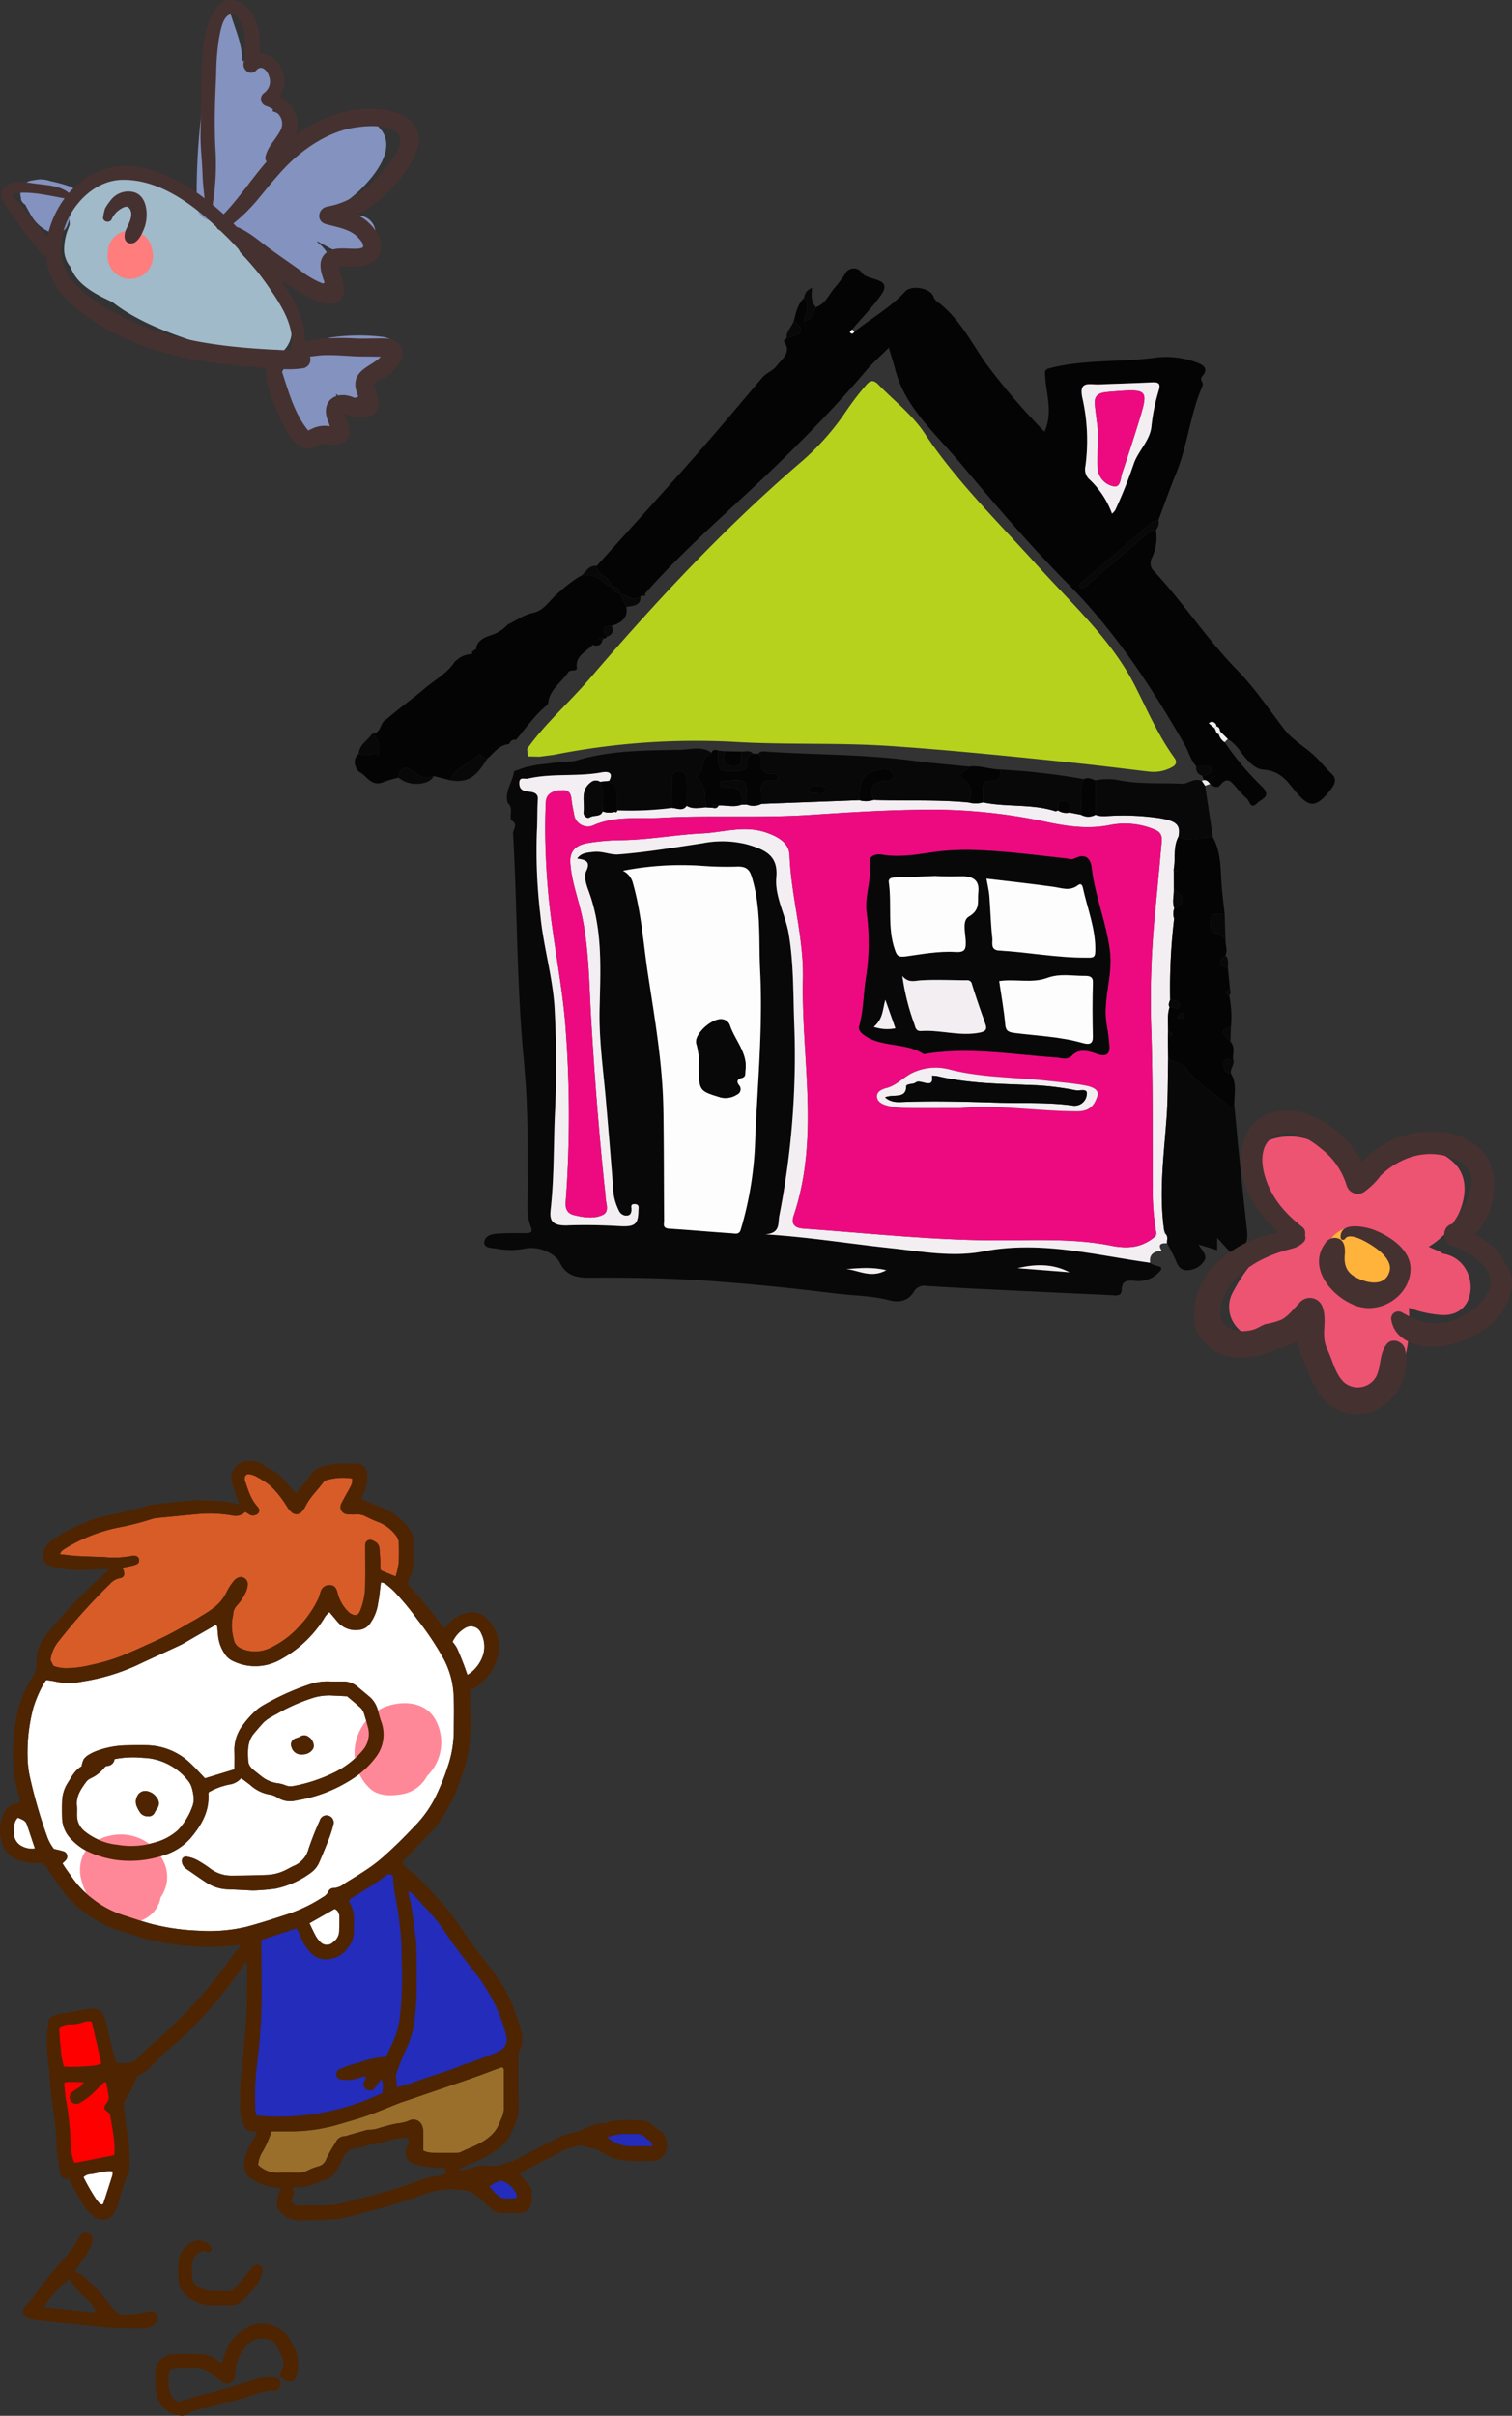 <svg xmlns="http://www.w3.org/2000/svg" viewBox="0 0 332.097 530.378">
  <rect x="0" y="0" width="332.097" height="530.378" fill="#333333" stroke="none"/>
  <title>conoceRecurso 3</title>
  <g id="Capa_2" data-name="Capa 2">
    <g id="Editar">
      <g>
        <g>
          <path d="M115.945,166.067l-.166-1.659c3.941-5.557,9.277-10.207,13.751-15.426,14.19-16.553,29.078-32.628,46.033-47.22A56.1,56.1,0,0,0,186.032,89.995a60.969,60.969,0,0,1,4.163-5.4c.713-.859,1.509-1.42,2.694-.197,3.421,3.531,7.494,6.667,10.141,10.664,6.991,10.557,16.288,19.647,24.895,29.178,7.631,8.451,16.245,16.285,21.339,26.279,2.72,5.336,5.049,10.851,8.666,15.836.742,1.023.333,1.695-.761,2.201a8.376,8.376,0,0,1-4.548.871c-5.779-.669-11.548-1.408-17.336-2.01-13.25-1.379-26.499-2.732-39.814-3.637-11.344-.771-22.701-.224-34.07-.899a159.393,159.393,0,0,0-39.803,2.844q-1.56.202-3.119.402Z" fill="#b7d21d"/>
          <path d="M268.979,162.952a61.952,61.952,0,0,0,8.235,9.772c2.173,2.154-.185,2.702-1.08,3.595-1.539,1.536-1.648-.511-2.266-.978a20.403,20.403,0,0,1-2.336-2.47c-1.012-1.068-1.871-2.617-3.568-.441-.546.701-1.531.241-2.183-.314-.436-.555-.869-1.115-1.818-.706l.086.102c.781-.364-.047-.797.069-1.19,1.242-.047,2.031-.739,1.881-1.651-.151-.92-1.341-.352-2.058-.479a6.746,6.746,0,0,0-1.218,0c-1.276-1.407-1.638-3.172-2.535-4.728-7.167-12.416-14.978-24.517-25.486-35.137-8.453-8.544-16.163-17.56-23.767-26.634-5.421-6.469-12.212-12.32-14.293-20.518-.388-1.53-.894-3.038-1.426-4.827-1.787,1.786-3.454,3.241-4.836,4.871-6.228,7.341-12.985,14.309-19.995,21.111-9.604,9.32-20,18.05-28.728,28.024l-.368.438-.626.131c-1.724,1.444-2.915-.464-4.402-.51l-.079-.078c-.02-1.019-.63-1.531-1.821-1.544l-.078-.066c-.112-1.996-3.188-2.447-3.213-4.489,7.053-7.846,14.168-15.651,21.139-23.55,5.177-5.866,10.177-11.846,15.227-17.793.862-1.016,2.279-1.432,3.132-2.547,1.297-1.696,3.413-3.048,1.574-5.383-.073-.093.432-.517.667-.786,3.654-.872,3.965-1.633,1.535-3.75.511-1.752.774-3.587,2.28-5.009,1.415,1.653.201,3.319.036,4.98q-.052.139-.104.278l.187-.208c1.791-.433,1.931-1.843,2.455-3.025,2.287-.814,2.857-2.889,4.217-4.363a29.272,29.272,0,0,0,2.018-2.663c.11-.151.163-.333.281-.478a2.14,2.14,0,0,1,3.592-.05c1.152,1.855,6.991.913,4.202,4.887-1.863,2.654-4.224,5.053-6.361,7.566-.174.25-.722.464-.297.794.442.343.615-.129.851-.342,3.699-2.918,7.947-5.31,11.085-8.779,1.405-1.553,5.667-.753,6.272,1.155.263.831.957,1.152,1.435,1.542,4.654,3.795,7.018,8.833,10.286,13.384a146.246,146.246,0,0,0,12.631,14.688c1.902-4.194.39-8.18.155-12.137-.055-.931-.237-1.497.961-1.808,7.673-1.988,15.72-1.268,23.529-2.354a19.223,19.223,0,0,1,8.608,1.027c2.069.688,2.678,1.632,1.409,3.085-.724.83.407,1.317.039,2.158-2.726,6.222-3.226,12.945-5.805,19.218-1.386,3.371-2.579,6.8-3.858,10.202a2.802,2.802,0,0,0-1.888.867q-7.374,6.304-14.745,12.61c-.398.342-1.096.664-.515,1.473,1.131-.039,1.679-.886,2.37-1.47,3.823-3.227,7.604-6.489,11.422-9.719.803-.679,1.454-1.593,2.798-1.6a10.464,10.464,0,0,1-.846,6.073,2.449,2.449,0,0,0,.403,2.979c6.509,6.962,11.537,14.816,18.246,21.681,3.947,4.039,7.044,8.69,10.44,13.112,1.864,2.427,4.794,3.936,6.965,6.124,1.154,1.162,2.177,2.443,3.385,3.585,1.497,1.415.361,2.759-.693,4.059-3.072,3.787-4.598,2.838-6.974.127-1.864-2.127-3.19-4.795-7.385-5.107-2.134-.159-3.912-2.561-5.275-4.382a9.613,9.613,0,0,0-2.467-2.335q-.735-.718-1.47-1.437c-.484-.347-.128-1.172-1.008-1.294a1.071,1.071,0,0,0-1.09-1.041c-.205-.008-.421.194-.633.299q.632.531,1.265,1.063c.368.442.237,1.137.97,1.395A2.963,2.963,0,0,0,268.979,162.952ZM244.248,112.789a5.596,5.596,0,0,0,.683-.763,100.586,100.586,0,0,0,4.073-10.162c.95-2.851,3.615-5.119,3.905-8.303a41.691,41.691,0,0,1,1.616-7.896c.491-1.672-.254-1.784-1.804-1.707-3.752.187-7.51.285-11.264.439-2.151.088-4.545-.917-3.725,2.943a42.356,42.356,0,0,1,.665,15.034,3.004,3.004,0,0,0,1.013,2.989A19.491,19.491,0,0,1,244.248,112.789Z" fill="#040404"/>
          <path d="M252.628,277.229c.589.806,3.048.553,2.308,1.641a6.149,6.149,0,0,1-5.51,2.359c-2.235-.282-2.999.203-3.047,1.893-.048,1.661-1.416,1.26-2.47,1.212q-14.026-.631-28.049-1.323-6.142-.301-12.279-.68a2.694,2.694,0,0,0-2.965,1.426c-.925,1.45-2.608,2.434-5.384,1.686-3.705-.998-7.764-.968-11.663-1.454-9.1-1.135-18.247-2.076-27.411-2.739-8.487-.615-17.015-.791-25.549-.736-3.03.019-6.001.167-7.705-3.404-.772-1.618-4.277-3.774-7.956-2.918a16.125,16.125,0,0,1-5.898-.054c-1.078-.156-2.688-.121-2.693-1.328-.005-1.34,1.453-1.901,2.907-1.979,1.991-.106,3.993-.106,5.989-.097,1.091.005,1.866-.018,1.362-1.296-1.13-2.868-.692-5.863-.698-8.8-.018-8.499.066-16.997-.675-25.481l-.119-1.696c-1.668-16.687-1.463-33.44-2.42-50.152-.263-1.069,1.379-2.328-.445-3.241-.378-1.243.532-2.672-.751-3.784-.742-2.507,1.111-4.63,1.414-6.982l2.543-.865,2.49-.525,3.7-.429c1.704-.296,3.609-.116,5.13-.57,7.362-2.197,15.002-2.148,22.596-2.303,2.256-.046,4.791-.875,6.911.65-2.589,1.023-1.286,3.898-3.352,5.187-.039.025.086.354.222.455,2.342,1.739,1.305,4.259,2.034,6.367-1.482.061-3.005.499-4.389-.345-.019-1.884-.043-3.769-.055-5.653-.006-.986-.291-1.847-1.639-1.932-1.609-.102-1.492.943-1.498,1.845-.012,2.064-.01,4.129-.014,6.193a73.499,73.499,0,0,1-12.016.532c-.401-2.196,1.022-4.765-1.81-6.465.898-1.575.184-2.208-1.675-1.865-5.322.982-10.846.129-16.134,1.354-.702.163-1.844-.423-1.901.798-.051,1.076.254,1.843,1.808,2.029,1.009.121,2.353.21,2.257,1.699-.149,2.328-.068,4.666-.206,6.994a119.751,119.751,0,0,0,.767,18.501c.634,6.628,2.58,13.103,3.076,19.758a223.207,223.207,0,0,1,.069,24.697c-.243,6.725-.149,13.456-.894,20.168-.244,2.195.128,3.596,3.75,3.461,3.721-.139,7.54-.059,11.308.153,3.455.194,4.165-.371,4.218-3.398.01-.572.301-1.4-.827-1.436-1.01-.032-.674.713-.691,1.189-.024.678-.174,1.317-1.11,1.345a1.799,1.799,0,0,1-1.657-1.101,11.8,11.8,0,0,1-1.185-3.851c-.51-6.816-1.085-13.628-1.674-20.44-.571-6.604-1.524-13.179-1.384-19.829.184-8.755.758-17.549-2.42-26.099-.516-1.387-1.079-3.157-.502-4.358,1.009-2.098-.161-2.465-2.012-2.713.911-1.286,2.238-1.316,3.645-1.471,1.926-.213,3.67.696,5.455.556,6.165-.485,12.239-1.523,18.336-2.434a22.425,22.425,0,0,1,9.844.221c4.514,1.282,6.871,2.749,6.469,7.273-.37,4.167,2.017,8.168,2.727,12.375,1.147,6.803.961,13.602,1.235,20.374a182.416,182.416,0,0,1-3.302,41.523c-.332,1.746.273,3.806-3.065,4.084,9.402.568,18.419,2.046,27.513,3.021,6.765.726,13.607,2.04,20.345.724C228.563,272.288,240.49,275.563,252.628,277.229ZM136.819,191.175a4.096,4.096,0,0,1,2.195,2.721c1.877,6.557,2.294,13.28,3.304,19.934,1.486,9.788,3.201,19.563,3.379,29.456.148,8.247.106,16.496.172,24.743.006.716-.435,1.629,1.16,1.73,4.593.291,9.174.712,13.766,1.015.687.045,1.568.339,1.899-.811a76.841,76.841,0,0,0,3.121-18.348c.472-12.804,1.789-25.573,1.143-38.444-.339-6.756.232-13.501-1.7-20.167-.509-1.755-.964-2.85-3.487-2.733a72.87,72.87,0,0,1-7.699-.184A66.722,66.722,0,0,0,136.819,191.175ZM234.901,279.319c-3.629-1.892-7.411-1.863-11.411-.896Zm-49.011-.706c2.752.289,5.415,2.103,8.779.253C191.478,278.097,188.672,278.436,185.889,278.613Z" fill="#080808"/>
          <path d="M135.588,177.911a73.499,73.499,0,0,0,12.016-.532c1.106.044,2.351.806,3.205-.453,1.385.844,2.907.406,4.389.345l1.263.066c.598.146,1.123.149,1.326-.488,1.663-.118,3.358.459,4.998-.164l1.274-.032a3.865,3.865,0,0,0,3.179-.164l21.49-.803a5.231,5.231,0,0,0,3.139-.057c6.965.257,13.953-.119,20.902.557a6.018,6.018,0,0,0,3.159-.02c5.214,1.083,10.745.28,15.869,1.929.147.047.386-.113.582-.176a3.234,3.234,0,0,0,2.53.465l2.534.487a3.223,3.223,0,0,0,3.159.01,5.484,5.484,0,0,0,2.378.284,54.495,54.495,0,0,1,11.83.472c3.333.604,4.59,1.274,4.041,4.043-1.236,2.301-.606,4.801-1.056,7.186l.02.543q.003,1.888.007,3.777c.048,1.417-.415,2.843.104,4.252a3.132,3.132,0,0,0-.039,2.217l.008.018a128.818,128.818,0,0,0-.88,17.82c-.18.529-.485,1.051-.13,1.612-.562,1.782-.291,3.601-.328,5.407l-.048,1.083q.034,2.429.069,4.858c-.103,4.296-.035,8.602-.344,12.888-.599,8.307-1.74,16.598-.513,24.929-.456.317-.152.438.193.549.778.623.331,1.424.426,2.146q-2.399-.158-1.183,1.615l-.002.002c-1.901.146-2.802.988-2.526,2.648-12.138-1.666-24.065-4.941-36.668-2.48-6.738,1.316-13.58.001-20.345-.724-9.093-.976-18.111-2.453-27.513-3.021,3.339-.278,2.733-2.338,3.065-4.084a182.416,182.416,0,0,0,3.302-41.523c-.273-6.772-.088-13.57-1.235-20.374-.709-4.207-3.097-8.207-2.727-12.375.402-4.524-1.954-5.991-6.469-7.273a22.425,22.425,0,0,0-9.844-.221c-6.097.911-12.171,1.949-18.336,2.434-1.785.14-3.529-.769-5.455-.556-1.406.155-2.734.185-3.645,1.471,1.851.247,3.021.615,2.012,2.713-.578,1.201-.014,2.971.502,4.358,3.178,8.55,2.604,17.344,2.42,26.099-.14,6.65.813,13.225,1.384,19.829.589,6.811,1.164,13.624,1.674,20.44a11.8,11.8,0,0,0,1.185,3.851,1.799,1.799,0,0,0,1.657,1.101c.936-.028,1.086-.667,1.11-1.345.017-.475-.319-1.22.691-1.189,1.128.035.837.864.827,1.436-.053,3.027-.762,3.592-4.218,3.398-3.768-.212-7.587-.292-11.308-.153-3.622.135-3.994-1.266-3.75-3.461.745-6.712.652-13.442.894-20.168a223.207,223.207,0,0,0-.069-24.697c-.496-6.655-2.443-13.13-3.076-19.758a119.751,119.751,0,0,1-.767-18.501c.138-2.329.057-4.667.206-6.994.096-1.488-1.248-1.578-2.257-1.699-1.554-.186-1.859-.953-1.808-2.029.058-1.221,1.199-.636,1.901-.798,5.288-1.225,10.812-.373,16.134-1.354,1.859-.343,2.573.289,1.675,1.865l-1.982.201a1.709,1.709,0,0,0-1.761-.066c-2.613,1.723-1.649,4.173-1.817,6.411a1.471,1.471,0,0,0,.08.947c.264.443.777.788,1.242.499.884-.55,2.437-.039,2.822-1.317a3.971,3.971,0,0,0,2.621.114c.445.221.537-.038.607-.326ZM253.99,270.816a52.715,52.715,0,0,1-.792-10.491c-.083-11.61.052-23.225-.348-34.827a195.709,195.709,0,0,1,.903-25.609q.701-7.258,1.352-14.52c.111-1.233.276-2.497-1.397-3.195a16.823,16.823,0,0,0-9.87-1.052c-5.153,1.05-10.076.197-14.941-.864a120.408,120.408,0,0,0-27.426-2.468c-7.878.103-15.685.608-23.534,1.126-10.824.714-21.769.026-32.655.625-4.928.271-9.912-.452-14.678,1.53a3.06,3.06,0,0,1-4.531-2.395c-.174-.886-.37-1.771-.482-2.663-.149-1.183-.163-2.568-2.042-2.532-1.86.035-3.56.619-3.662,2.592-.091,1.756-.119,3.515-.132,5.274a158.746,158.746,0,0,0,1.637,22.873c.971,7.039,2.263,14.061,2.81,21.125a255.431,255.431,0,0,1,.044,38.581c-.095,1.284.231,2.444,1.778,2.835,2.131.538,4.585.883,6.438-.064,1.511-.772.516-2.666.545-4.069a2.108,2.108,0,0,0-.022-.269c-1.398-12.893-2.384-25.808-3.149-38.74-.43-7.272-.444-14.583-1.854-21.785-.812-4.148-2.45-8.148-2.713-12.42-.174-2.826,1.441-3.973,4.208-4.386a49.769,49.769,0,0,1,6.878-.573c6.016-.054,11.903-1.19,17.866-1.483,4.681-.23,9.363-1.836,14.125-.17,2.739.958,4.976,2.347,5.072,4.963.335,9.09,3.138,17.985,2.937,27.099-.383,17.348,3.753,34.826-2.029,52.029-.46,1.367-.293,2.667,2.09,2.837,14.795,1.052,29.537,2.69,44.43,2.59,7.792-.052,15.666-.354,23.294,1.176,3.966.795,6.98.265,9.711-2.136.089-.043.256-.089.254-.129A1.738,1.738,0,0,0,253.99,270.816Z" fill="#f3eef1"/>
          <path d="M256.339,272.966c-.095-.722.352-1.523-.426-2.146l-.193-.549c-1.227-8.332-.086-16.622.513-24.929.309-4.286.241-8.591.344-12.888,1.326.665,3.171,1.056,3.882,2.044,2.334,3.241,5.981,5.305,8.959,7.955.561.499,1.064.972,1.671.064.439,4.564.86,9.129,1.321,13.691q.647,6.398,1.364,12.79c.404,3.61.38,3.733-2.551,7.016l-3.878-4.253v2.72c-1.327-.409-2.464-.759-4.088-1.259.763,1.367,2.035,2.373,1.2,3.641a4.443,4.443,0,0,1-3.35,1.991c-1.686.173-2.326-.774-2.804-2.01A40.976,40.976,0,0,0,256.339,272.966Z" fill="#080808"/>
          <path d="M271.09,242.515c-.607.908-1.11.436-1.671-.064-2.978-2.65-6.625-4.713-8.959-7.955-.711-.987-2.556-1.379-3.882-2.044q-.034-2.429-.069-4.858c.405-.05.888-.086.909-.523.021-.445-.455-.502-.861-.56.037-1.805-.234-3.624.328-5.407.751-.192,1.931.804,2.185-.12.276-1.002-.95-1.391-2.055-1.492a128.929,128.929,0,0,1,.879-17.821q.229-.162.459-.321l-.467.305a3.132,3.132,0,0,1,.039-2.217c2.425-1.024,2.391-2.424-.104-4.252q-.003-1.888-.007-3.777l.74-.281-.76-.262c.45-2.385-.179-4.885,1.056-7.186,2.48,1.352,5.043-.006,7.559.169,1.934,3.534,1.623,7.355,1.957,11.096.175,1.96.418,3.915.63,5.872-3.113-.837-3.201.796-3.086,2.696.11,1.822,2.969,1.42,3.266,3.048.003,1.061.5,2.126-.028,3.184-1.27,1.121-2.153,2.185.546,2.726q.235,2.429.47,4.858c-1.124.265-1.293.641-.185,1.165a23.884,23.884,0,0,1,.387,6.94c-2.22.553-2.243,1.229-.112,3.241,1.049,1.165.515,2.503.567,3.777-.951.02-2.141.029-2.112,1.061.024.854.067,2.045,1.663,2.181C271.708,237.884,271.079,240.224,271.09,242.515ZM259.419,223.706a.68.68,0,0,0,.672-.728.544.544,0,0,0-.781-.518,1.2,1.2,0,0,0-.703.726C258.508,223.642,258.996,223.694,259.419,223.706Z" fill="#040404"/>
          <path d="M266.409,183.849c-2.516-.174-5.079,1.184-7.559-.169.549-2.769-.708-3.438-4.041-4.043a54.495,54.495,0,0,0-11.83-.472,5.484,5.484,0,0,1-2.378-.284q.002-3.78.005-7.559a13.245,13.245,0,0,1,5.532.051c4.496.819,8.988.477,13.462.694,1.402.068,2.742-1.47,4.447-.556l-.086-.102.728,1.096Q265.55,178.177,266.409,183.849Z" fill="#080808"/>
          <path d="M253.884,116.336c-1.344.007-1.995.92-2.798,1.6-3.818,3.231-7.6,6.493-11.422,9.719-.692.584-1.239,1.43-2.37,1.47-.58-.809.117-1.131.515-1.473q7.355-6.32,14.745-12.61a2.802,2.802,0,0,1,1.888-.867A2.298,2.298,0,0,1,253.884,116.336Z" fill="#080808"/>
          <path d="M98.889,171.304c.914-2.68,4.031-3.598,6.029-5.411.661-.6,1.222.793,2.102.67C105.259,169.329,103.569,172.184,98.889,171.304Z" fill="#080808"/>
          <path d="M87.501,170.736c.399-2.616,1.634-2.654,3.766-1.041a3.64,3.64,0,0,0,3.962.682c-.628,1.67-4.183,2.282-6.525,1.11C88.278,171.274,87.901,170.988,87.501,170.736Z" fill="#080808"/>
          <path d="M81.702,161.128a2.329,2.329,0,0,1,.489.323,4.271,4.271,0,0,1,.869,4.291c-1.396-.395-2.887.45-4.26-.24C78.797,163.575,80.754,162.596,81.702,161.128Z" fill="#080808"/>
          <path d="M269.175,206.561c-.296-1.628-3.155-1.227-3.266-3.048-.115-1.901-.027-3.533,3.086-2.696Z" fill="#080808"/>
          <path d="M176.657,70.398c.165-1.661,1.379-3.328-.036-4.98a2.47,2.47,0,0,1,1.747-2.196c-.118,1.279-.36,2.82.827,4.22-.524,1.182-.664,2.592-2.455,3.025Z" fill="#080808"/>
          <path d="M134.281,128.724c-.208-.021-.497.027-.611-.072-1.759-1.524-3.525-3.002-6.375-2.08,1.407-.603,1.677-2.545,3.774-2.336C131.093,126.278,134.168,126.728,134.281,128.724Z" fill="#080808"/>
          <path d="M174.341,70.426c2.431,2.117,2.12,2.877-1.535,3.75C172.585,72.707,174.011,71.73,174.341,70.426Z" fill="#080808"/>
          <path d="M270.371,235.694c-1.596-.136-1.639-1.327-1.663-2.181-.029-1.032,1.161-1.042,2.112-1.061C271.361,233.602,270.128,234.574,270.371,235.694Z" fill="#080808"/>
          <path d="M270.254,228.675c-2.131-2.012-2.108-2.688.112-3.241Z" fill="#080808"/>
          <path d="M269.693,212.471c-2.699-.541-1.816-1.606-.546-2.726C269.968,210.561,269.695,211.536,269.693,212.471Z" fill="#080808"/>
          <path d="M268.212,160.814l1.47,1.437-.704.701a2.963,2.963,0,0,1-1.263-1.715Z" fill="#f3eef1"/>
          <path d="M269.978,218.494c-1.108-.524-.939-.899.185-1.165C270.328,217.744,270.417,218.149,269.978,218.494Z" fill="#080808"/>
          <path d="M264.69,172.506l-.728-1.096c.949-.409,1.383.151,1.818.706Z" fill="#f3eef1"/>
          <path d="M255.156,274.58l.264.125-.266-.123Z" fill="#f3eef1"/>
          <path d="M244.248,112.789a19.491,19.491,0,0,0-4.838-7.426,3.004,3.004,0,0,1-1.013-2.989,42.356,42.356,0,0,0-.665-15.034c-.821-3.86,1.574-2.855,3.725-2.943,3.754-.154,7.512-.253,11.264-.439,1.55-.077,2.295.036,1.804,1.707a41.691,41.691,0,0,0-1.616,7.896c-.29,3.184-2.955,5.453-3.905,8.303a100.586,100.586,0,0,1-4.073,10.162A5.596,5.596,0,0,1,244.248,112.789ZM241.083,98.44c0,1.527-.088,3.059.022,4.58a4.369,4.369,0,0,0,3.508,3.749c1.541.3,1.486-1.785,1.864-2.911,1.244-3.705,2.47-7.415,3.612-11.144,2.285-7.458,2.266-7.407-6.813-6.657-2.192.181-2.947.927-2.807,2.713C240.719,91.994,241.532,95.186,241.083,98.44Z" fill="#f3eef1"/>
          <path d="M137.553,133.231q-.647-1.41-1.295-2.819c1.487.047,2.678,1.954,4.403.51C140.853,132.897,139.178,133.04,137.553,133.231Z" fill="#080808"/>
          <path d="M264.117,170.322c-1.257-.332-1.417-1.188-1.395-2.131a6.746,6.746,0,0,1,1.218,0c.717.127,1.907-.441,2.058.479C266.148,169.583,265.359,170.275,264.117,170.322Z" fill="#080808"/>
          <path d="M136.179,130.334c-.802-.347-1.835-.495-1.821-1.544C135.549,128.803,136.159,129.315,136.179,130.334Z" fill="#080808"/>
          <path d="M266.746,159.842l-1.265-1.063c.211-.106.427-.307.633-.299a1.071,1.071,0,0,1,1.09,1.041Q266.968,159.675,266.746,159.842Z" fill="#f3eef1"/>
          <path d="M267.716,161.237c-.733-.258-.602-.952-.97-1.395q.223-.167.458-.321c.881.122.524.946,1.008,1.294Z" fill="#f3eef1"/>
          <path d="M141.655,130.354c.256.378.09.498-.368.438Z" fill="#080808"/>
          <path d="M187.697,72.793c-.235.214-.409.685-.851.342-.425-.33.123-.544.297-.794Z" fill="#fdfdfd"/>
          <path d="M176.74,70.467l-.187.208q.052-.139.104-.278Z" fill="#080808"/>
          <path d="M136.819,191.175a66.722,66.722,0,0,1,17.254-1.087,72.87,72.87,0,0,0,7.699.184c2.523-.117,2.979.978,3.487,2.733,1.932,6.667,1.361,13.411,1.7,20.167.645,12.871-.672,25.64-1.143,38.444a76.841,76.841,0,0,1-3.121,18.348c-.331,1.15-1.212.856-1.899.811-4.592-.303-9.173-.724-13.766-1.015-1.595-.101-1.155-1.014-1.16-1.73-.066-8.248-.024-16.497-.172-24.743-.178-9.893-1.893-19.668-3.379-29.456-1.01-6.654-1.428-13.377-3.304-19.934A4.096,4.096,0,0,0,136.819,191.175Zm16.662,43.366c.12,4.925.142,4.98,4.817,6.392a4.589,4.589,0,0,0,3.538-.613,1.28,1.28,0,0,0,.435-2.102c-.509-.73-.477-1.265.703-1.584.905-.245.649-.967.749-1.694.507-3.693-2.232-6.474-3.366-9.688a2.013,2.013,0,0,0-1.965-1.487c-2.288-.084-6.027,3.451-5.444,5.375A14.827,14.827,0,0,1,153.481,234.541Z" fill="#fdfdfd"/>
          <path d="M165.386,165.46l1.157.007c.208.293.605.591.594.877-.066,1.78-.461,3.675,2.829,3.486a.769.769,0,0,1,.885.887c-.146.678-.854.732-1.474.688-1.918-.137-2.283.788-2.179,2.15.074.975.032,1.956.041,2.935a3.865,3.865,0,0,1-3.179.164c.011-5.603-.007-5.627-4.47-5.225-.579.052-1.392-.136-1.504.589-.101.651.602,1.021,1.195.951,3.668-.437,3.737,1.521,3.506,3.718-1.64.623-3.335.046-4.998.164-.639-.227-1.321-.539-1.326.488l-1.263-.066c-.728-2.109.308-4.628-2.034-6.367-.136-.101-.262-.43-.222-.455,2.066-1.289.763-4.164,3.352-5.187.223-.676.733-.764,1.417-.49.023,4.727.02,4.66,4.16,4.528,1.622-.052,2.327-.511,2.201-1.894A1.775,1.775,0,0,1,165.386,165.46Z" fill="#040404"/>
          <path d="M150.809,176.926c-.853,1.259-2.099.497-3.205.453.004-2.064.002-4.129.014-6.193.005-.902-.111-1.947,1.498-1.845,1.348.085,1.633.946,1.639,1.932C150.767,173.157,150.791,175.042,150.809,176.926Z" fill="#040404"/>
          <path d="M134.984,178.235a3.971,3.971,0,0,1-2.621-.114c.017-2.171.439-4.368-.566-6.473l1.982-.201c2.832,1.7,1.409,4.269,1.81,6.465l.003-.003Z" fill="#040404"/>
          <path d="M234.901,279.319l-11.411-.896C227.489,277.456,231.271,277.427,234.901,279.319Z" fill="#f3eef1"/>
          <path d="M185.889,278.613c2.783-.177,5.589-.516,8.779.253C191.304,280.716,188.641,278.901,185.889,278.613Z" fill="#f3eef1"/>
          <path d="M253.85,271.359c-2.731,2.401-5.745,2.931-9.711,2.136-7.628-1.53-15.502-1.229-23.294-1.176-14.893.1-29.635-1.537-44.43-2.59-2.383-.169-2.549-1.469-2.09-2.837,5.782-17.203,1.646-34.681,2.029-52.029.201-9.115-2.602-18.009-2.937-27.099-.097-2.616-2.334-4.005-5.072-4.963-4.762-1.666-9.445-.06-14.125.17-5.963.293-11.85,1.429-17.866,1.483a49.769,49.769,0,0,0-6.878.573c-2.768.413-4.382,1.56-4.208,4.386.262,4.272,1.9,8.272,2.713,12.42,1.41,7.202,1.424,14.513,1.854,21.785.765,12.931,1.751,25.847,3.149,38.74a2.108,2.108,0,0,1,.022.269c-.029,1.403.966,3.297-.545,4.069-1.853.947-4.307.602-6.438.064-1.547-.391-1.873-1.551-1.778-2.835a255.431,255.431,0,0,0-.044-38.581c-.547-7.064-1.839-14.086-2.81-21.125a158.746,158.746,0,0,1-1.637-22.873c.013-1.758.041-3.517.132-5.274.102-1.973,1.802-2.557,3.662-2.592,1.88-.036,1.893,1.349,2.042,2.532.112.892.309,1.777.482,2.663a3.06,3.06,0,0,0,4.531,2.395c4.767-1.981,9.75-1.259,14.678-1.53,10.886-.598,21.831.09,32.655-.625,7.849-.518,15.656-1.023,23.534-1.126a120.408,120.408,0,0,1,27.426,2.468c4.865,1.062,9.788,1.915,14.941.864a16.823,16.823,0,0,1,9.87,1.052c1.672.698,1.508,1.962,1.397,3.195q-.654,7.261-1.352,14.52a195.709,195.709,0,0,0-.903,25.609c.401,11.602.266,23.217.348,34.827a52.715,52.715,0,0,0,.792,10.491Zm-59.578-83.619c-1.457-.352-3.396-.135-3.203,1.574.419,3.704-1.129,7.226-.726,10.935a49.237,49.237,0,0,1-.066,13.929c-.647,3.69-.545,7.474-1.566,11.148-.179.644.146,1.195.894,1.779,3.761,2.935,9.316,1.684,13.191,4.258.179.119.615-.024.925-.071,9.476-1.437,18.816.227,28.205.863,1.156.078,2.45.67,3.52-.416,1.562-1.584,3.558-1.07,5.309-.425,1.973.726,3.005.316,2.923-1.562a47.029,47.029,0,0,0-.654-5.038c-.809-5.264,1.371-10.355.79-15.623-.69-6.26-3.291-12.178-4.015-18.422-.177-1.524-.854-3.661-3.842-2.164-.598.3-1.182.027-1.8-.04-6.096-.658-12.188-1.47-18.312-1.755a56.756,56.756,0,0,0-9.304.184C202.574,187.362,198.627,188.303,194.271,187.74Zm16.789,55.528c8.015-.808,16.786.714,25.62.712,2.919-.001,3.719-1.601,4.304-3.185.636-1.719-1.378-2.262-2.855-2.528-2.558-.46-5.182-.655-7.78-.952-7.273-.833-14.681-.682-21.83-2.518a11.92,11.92,0,0,0-7.632.539c-2.344.956-3.731,2.913-6.22,3.555-1.019.263-2.063.785-2.055,1.807.009,1.121,1.082,1.742,2.216,2.024a16.702,16.702,0,0,0,3.71.523C202.431,243.309,206.327,243.268,211.06,243.268Z" fill="#ed0a80"/>
          <path d="M167.238,176.489c-.009-.978.033-1.96-.041-2.935-.104-1.362.261-2.287,2.179-2.15.621.044,1.329-.01,1.474-.688a.769.769,0,0,0-.885-.887c-3.29.188-2.895-1.707-2.829-3.486.011-.287-.386-.585-.594-.877.499-.677,1.341-.474,1.991-.432,10.627.694,21.322.569,31.894,1.964,4.094.54,8.227.873,12.341,1.3.113,1.098-3.287,1.239-1.154,2.809,2.034,1.497,1.931,3.194,1.154,5.078-6.949-.676-13.937-.3-20.902-.557-.944-2.515-.281-3.833,2.18-4.191.99-.144,2.409.116,2.142-1.247-.253-1.295-1.496-1.502-2.904-1.242-3.575.66-4.545,2.069-4.557,6.737Zm10.41-3.146c-.007.806.709.797,1.287.75.848-.069,2.048.457,2.443-.505.307-.746-.636-.991-1.364-1.045C179.094,172.476,178.128,172.429,177.648,173.343Z" fill="#080808"/>
          <path d="M219.727,168.951a149.92,149.92,0,0,1,18.348,2.111c-1.123,2.549-.436,5.206-.632,7.81l-2.534-.487c-.279-.892.719-2.354-1.149-2.529-1.803-.169-1.233,1.209-1.381,2.064-.196.063-.435.223-.582.176-5.124-1.65-10.655-.846-15.869-1.929 0-1.052.014-2.104-.003-3.156-.014-.895.265-1.653,1.502-1.555C219.799,171.641,219.835,170.368,219.727,168.951Z" fill="#080808"/>
          <path d="M219.727,168.951c.108,1.417.072,2.69-2.299,2.503-1.237-.098-1.516.66-1.502,1.555.016,1.052.003,2.104.003,3.156a6.018,6.018,0,0,1-3.159.02c.777-1.883.88-3.58-1.154-5.078-2.134-1.571,1.267-1.712,1.154-2.809C215.157,167.98,217.386,168.897,219.727,168.951Z" fill="#040404"/>
          <path d="M131.797,171.647c1.005,2.106.583,4.303.566,6.473-.386,1.278-1.938.767-2.822,1.317-.465.289-.978-.056-1.242-.499a1.471,1.471,0,0,1-.08-.947c.168-2.238-.795-4.688,1.817-6.411A1.709,1.709,0,0,1,131.797,171.647Z" fill="#080808"/>
          <path d="M188.728,175.686c.011-4.668.982-6.077,4.557-6.737,1.408-.26,2.651-.053,2.904,1.242.266,1.363-1.153,1.103-2.142,1.247-2.461.358-3.123,1.676-2.18,4.191A5.231,5.231,0,0,1,188.728,175.686Z" fill="#040404"/>
          <path d="M237.443,178.872c.196-2.604-.491-5.26.632-7.81.928-.508,1.715-.019,2.532.261q-.002,3.78-.005,7.559A3.223,3.223,0,0,1,237.443,178.872Z" fill="#040404"/>
          <path d="M162.786,176.685c.231-2.197.162-4.155-3.506-3.718-.593.071-1.296-.3-1.195-.951.113-.725.925-.537,1.504-.589,4.463-.401,4.482-.378,4.47,5.225Z" fill="#080808"/>
          <path d="M257.821,195.186c2.495,1.827,2.529,3.227.104,4.252C257.406,198.03,257.869,196.603,257.821,195.186Z" fill="#080808"/>
          <path d="M232.379,177.92c.148-.854-.422-2.233,1.381-2.064,1.868.175.87,1.637,1.149,2.529A3.234,3.234,0,0,1,232.379,177.92Z" fill="#040404"/>
          <path d="M257.014,219.493c1.105.101,2.331.489,2.055,1.492-.255.925-1.434-.072-2.185.12C256.53,220.544,256.834,220.022,257.014,219.493Z" fill="#080808"/>
          <path d="M256.556,226.511c.406.058.882.116.861.56-.021.437-.504.473-.909.523Z" fill="#080808"/>
          <path d="M156.462,177.337c.005-1.027.687-.715,1.326-.488C157.585,177.486,157.06,177.483,156.462,177.337Z" fill="#080808"/>
          <path d="M257.794,190.866l.76.262-.74.281Z" fill="#080808"/>
          <path d="M253.85,271.359l.14-.543a1.737,1.737,0,0,1,.114.413C254.106,271.27,253.939,271.316,253.85,271.359Z" fill="#fdfdfd"/>
          <path d="M255.72,270.27l.193.549C255.567,270.708,255.264,270.586,255.72,270.27Z" fill="#fdfdfd"/>
          <path d="M257.886,201.655l.467-.305q-.23.16-.459.321Z" fill="#080808"/>
          <path d="M134.984,178.235l.607-.326C135.521,178.197,135.429,178.455,134.984,178.235Z" fill="#080808"/>
          <path d="M165.386,165.46a1.775,1.775,0,0,0-1.315,1.946c.126,1.383-.579,1.843-2.201,1.894-4.14.132-4.137.199-4.16-4.529l1.289.153c.407,1.093-1.028,2.872,1.392,3.2,3.257.442,2.187-1.742,2.396-3.12C163.675,165.067,164.69,164.602,165.386,165.46Z" fill="#080808"/>
          <path d="M162.787,165.004c-.209,1.378.861,3.562-2.396,3.12-2.42-.328-.984-2.107-1.392-3.2Z" fill="#040404"/>
          <path d="M133.177,139.836c-.469-1.102-1.619-2.442,1.155-2.415C134.855,138.543,134.595,139.391,133.177,139.836Z" fill="#080808"/>
          <path d="M132.296,140.641a5.29,5.29,0,0,1-.875-.45c.296-.677.728-.03,1.114-.047A1.536,1.536,0,0,1,132.296,140.641Z" fill="#080808"/>
          <path d="M130.142,141.614l.022-.411c.013.133.026.265.036.399Z" fill="#080808"/>
          <path d="M259.416,223.707c-.42-.013-.909-.065-.811-.52a1.2,1.2,0,0,1,.703-.726.544.544,0,0,1,.781.518A.682.682,0,0,1,259.416,223.707Z" fill="#080808"/>
          <path d="M137.553,133.231q-.647-1.41-1.295-2.819l-.079-.078c-.802-.347-1.835-.496-1.821-1.544l-.078-.066c-.208-.021-.497.026-.611-.073-1.759-1.524-3.525-3.002-6.376-2.08a32.666,32.666,0,0,0-4.698,3.623c-1.817,1.475-3.012,3.816-5.467,4.347-2.228.482-3.726,1.703-5.576,2.546a8.333,8.333,0,0,1-3.676,2.357c-1.434.453-3.176,1.253-3.302,3.025l-.003-.001c-.312.36-1.187.43-.825,1.143a5.067,5.067,0,0,0-3.036.982c-.281.227-.561.455-.844.684-1.48,2.464-4.368,3.968-6.511,5.812-2.665,2.293-5.734,4.427-8.444,6.808-1.584.704-.984,2.989-3.208,3.23a2.332,2.332,0,0,1,.489.324,4.272,4.272,0,0,1,.869,4.291c-1.396-.394-2.887.451-4.26-.24-1.796,1.452-.443,3.685.258,4.056,1.573.831,2.542,3.332,5.315,2.084a22.668,22.668,0,0,1,3.128-.907c.399-2.616,1.634-2.654,3.766-1.041a3.641,3.641,0,0,0,3.962.682q1.83.463,3.66.926c.914-2.679,4.031-3.598,6.029-5.412.661-.6,1.222.793,2.103.67,1.475-1.196,2.44-2.945,4.773-3.214l.072-.037a1.26,1.26,0,0,1,1.468-.884c2.167-2.56,4.045-5.306,6.719-7.537a1.155,1.155,0,0,0,.382-.705c.305-2.772,2.914-4.416,4.384-6.615.456-.683,2.023-.02,1.875-1.028-.364-2.478,2.011-3.438,3.449-4.926q.011-.205.022-.41c.013.132.026.265.036.399q1.682.53,2.096-.961a5.335,5.335,0,0,1-.875-.45c.296-.677.729-.03,1.114-.048.285.005.636.11.643-.307-.469-1.103-1.619-2.442,1.155-2.415C136.637,136.715,138.007,135.484,137.553,133.231Zm-32.34,9.377.039.018-.039-.018Zm1.751.797a3.397,3.397,0,0,1,.352-.308,3.492,3.492,0,0,0-.352.308Zm.754-.544a1.436,1.436,0,0,0-.125.074A1.436,1.436,0,0,1,107.717,142.861Zm-5.592,7.205c.259-.337.144-1.119.54-1.291h0C102.27,148.947,102.384,149.729,102.125,150.066Z" fill="#040404"/>
          <path d="M241.083,98.44c.449-3.254-.363-6.446-.615-9.67-.139-1.786.615-2.532,2.807-2.713,9.08-.75,9.098-.801,6.813,6.657-1.142,3.729-2.368,7.439-3.612,11.144-.378,1.125-.322,3.211-1.864,2.911a4.369,4.369,0,0,1-3.508-3.749C240.995,101.499,241.083,99.967,241.083,98.44Z" fill="#ed0a80"/>
          <path d="M153.481,234.541a14.827,14.827,0,0,0-.534-5.402c-.583-1.924,3.156-5.459,5.444-5.375a2.013,2.013,0,0,1,1.965,1.487c1.135,3.214,3.874,5.995,3.366,9.688-.1.727.156,1.45-.749,1.694-1.179.319-1.212.854-.703,1.584a1.28,1.28,0,0,1-.435,2.102,4.589,4.589,0,0,1-3.538.613C153.622,239.521,153.6,239.467,153.481,234.541Z" fill="#080808"/>
          <path d="M194.271,187.74c4.355.563,8.302-.378,12.269-.846a56.756,56.756,0,0,1,9.304-.184c6.124.286,12.216,1.097,18.312,1.755.618.067,1.202.339,1.8.04,2.988-1.497,3.666.64,3.842,2.164.724,6.244,3.325,12.162,4.015,18.422.581,5.268-1.599,10.359-.79,15.623a47.029,47.029,0,0,1,.654,5.038c.083,1.878-.95,2.288-2.923,1.562-1.751-.645-3.747-1.159-5.309.425-1.07,1.085-2.365.494-3.52.416-9.388-.635-18.729-2.3-28.205-.863-.311.047-.746.19-.925.071-3.874-2.574-9.43-1.322-13.191-4.258-.748-.584-1.073-1.135-.894-1.779,1.02-3.674.919-7.458,1.566-11.148a49.237,49.237,0,0,0,.066-13.929c-.403-3.71,1.146-7.231.726-10.935C190.875,187.605,192.815,187.388,194.271,187.74Zm22.397,5.169c.261,1.511.548,2.64.637,3.78.243,3.102.302,6.217.655,9.308.108.944-.512,2.575,1.483,2.688,6.412.363,12.721,1.606,19.185,1.554,1.257-.01,1.889.159,1.937-1.307.157-4.816-1.686-9.317-2.709-13.945-.062-.279-.241-1.289-1.128-.61-1.755,1.341-3.552.58-5.432.318C226.526,194.031,221.727,193.516,216.669,192.908ZM205.356,192.318c-2.962.115-5.729.249-8.498.316-.944.023-1.781.109-1.639,1.11.7,4.916-.355,9.941,1.349,14.807.426,1.217.679,1.656,2.408,1.416,3.587-.499,7.193-1.185,10.866-.967,2.035.121,2.308-.536,2.276-2.179-.037-1.894-.869-4.691.648-5.567,2.674-1.543,1.888-3.416,2.1-5.251.279-2.421-.689-3.714-3.992-3.619C209.007,192.436,207.064,192.426,205.356,192.318ZM219.466,215.396c.469,3.231,1.053,6.402,1.336,9.592.124,1.398.738,1.626,2.209,1.81,4.951.621,10.0.806,14.797,2.186,1.57.452,2.262.103,2.227-1.436-.09-3.929-.122-7.863.013-11.79.046-1.343-.71-1.519-1.856-1.509-2.743.024-5.379-.585-8.24.468C226.704,215.915,222.913,214.882,219.466,215.396Zm-21.275-1.121A51.096,51.096,0,0,0,200.777,224.694c.284.71.274,1.745,1.577,1.661,4.133-.268,8.143,1.106,12.364.431,2.004-.32,2.118-.831,1.647-2.165-1-2.831-2.002-5.663-2.877-8.522a1.033,1.033,0,0,0-1.196-.883c-3.351-.011-6.714-.183-10.047.016C200.854,215.315,199.564,215.876,198.191,214.275Zm-6.28,11.172a9.195,9.195,0,0,0,4.752.306l-2.205-6.238C193.826,221.625,194.015,223.631,191.911,225.447Z" fill="#080808"/>
          <path d="M211.06,243.268c-4.734,0-8.629.041-12.523-.024a16.702,16.702,0,0,1-3.71-.523c-1.134-.282-2.207-.903-2.216-2.024-.009-1.022,1.036-1.544,2.055-1.807,2.489-.642,3.877-2.599,6.22-3.555a11.92,11.92,0,0,1,7.632-.539c7.15,1.836,14.557,1.685,21.83,2.518,2.598.298,5.222.492,7.78.952,1.478.266,3.491.808,2.855,2.528-.585,1.584-1.385,3.185-4.304,3.185C227.846,243.982,219.076,242.46,211.06,243.268ZM194.394,240.927c1.378,1.218,2.938,1.041,4.135.996,7.008-.26,14.003-.036,20.999.167,5.331.154,10.682-.11,15.988.611a2.674,2.674,0,0,0,3.179-2.385c.277-1.508-1.547-.783-2.343-.93a62.124,62.124,0,0,0-8.31-1.093c-7.436-.351-14.911-.297-22.17-2.034a7.729,7.729,0,0,0-1.164-.1c.498,3.288-2.579.583-3.608,1.522-.439.4-2.056.206-2.058.828C199.031,241.391,196.136,240.117,194.394,240.927Z" fill="#f3eef1"/>
          <path d="M177.648,173.343c.48-.914,1.447-.867,2.367-.799.728.054,1.671.299,1.364,1.045-.395.962-1.595.436-2.443.505C178.357,174.141,177.64,174.149,177.648,173.343Z" fill="#040404"/>
          <path d="M216.669,192.908c5.058.607,9.857,1.122,14.627,1.786,1.88.262,3.678,1.023,5.432-.318.887-.678,1.067.332,1.128.61,1.023,4.628,2.865,9.129,2.709,13.945-.048,1.467-.68,1.297-1.937,1.307-6.464.052-12.773-1.191-19.185-1.554-1.994-.113-1.375-1.744-1.483-2.688-.352-3.092-.412-6.207-.655-9.308C217.216,195.548,216.93,194.419,216.669,192.908Z" fill="#fdfdfd"/>
          <path d="M205.356,192.318c1.708.108,3.651.119,5.518.065,3.303-.095,4.271,1.198,3.992,3.619-.211,1.836.574,3.708-2.1,5.251-1.517.875-.685,3.672-.648,5.567.032,1.644-.241,2.3-2.276,2.179-3.673-.218-7.278.468-10.866.967-1.729.24-1.982-.199-2.408-1.416-1.704-4.866-.649-9.891-1.349-14.807-.143-1.001.695-1.087,1.639-1.11C199.627,192.567,202.393,192.433,205.356,192.318Z" fill="#fdfdfd"/>
          <path d="M219.466,215.396c3.447-.514,7.238.518,10.485-.677,2.861-1.053,5.497-.444,8.24-.468,1.146-.01,1.902.166,1.856,1.509-.135,3.927-.103,7.861-.013,11.79.035,1.539-.657,1.888-2.227,1.436-4.798-1.38-9.846-1.566-14.797-2.186-1.47-.184-2.085-.412-2.209-1.81C220.519,221.798,219.935,218.627,219.466,215.396Z" fill="#fdfdfd"/>
          <path d="M198.191,214.275c1.373,1.601,2.663,1.04,4.053.956,3.333-.2,6.696-.027,10.047-.016a1.033,1.033,0,0,1,1.196.883c.876,2.86,1.877,5.692,2.877,8.522.471,1.334.357,1.845-1.647,2.165-4.221.675-8.231-.698-12.364-.431-1.303.084-1.293-.951-1.577-1.661A51.096,51.096,0,0,1,198.191,214.275Z" fill="#f3eef1"/>
          <path d="M191.911,225.447c2.105-1.815,1.916-3.822,2.547-5.931l2.205,6.238A9.195,9.195,0,0,1,191.911,225.447Z" fill="#f3eef1"/>
          <path d="M194.394,240.927c1.742-.81,4.637.464,4.648-2.417.002-.622,1.62-.428,2.058-.828,1.029-.939,4.106,1.767,3.608-1.522a7.729,7.729,0,0,1,1.164.1c7.259,1.737,14.734,1.683,22.17,2.034a62.124,62.124,0,0,1,8.31,1.093c.797.147,2.621-.578,2.343.93a2.674,2.674,0,0,1-3.179,2.385c-5.306-.721-10.658-.456-15.988-.611-6.996-.203-13.991-.428-20.999-.167C197.332,241.967,195.772,242.145,194.394,240.927Z" fill="#080808"/>
        </g>
        <g>
          <g>
            <path d="M13.721,409.084a6.37,6.37,0,0,0,.706-.674,1.166,1.166,0,0,0-.589-1.976c-.63-.195-1.278-.325-2-.505a9.725,9.725,0,0,1-1.515-2.783,108.012,108.012,0,0,1-3.761-13.018,21.483,21.483,0,0,1-.503-4.116,38.335,38.335,0,0,1,1.266-11.096,27.212,27.212,0,0,1,2.284-5.303,7.335,7.335,0,0,1,.556-.775c.662.106,1.313.164,1.939.318a14.333,14.333,0,0,0,5.929.025,45.57,45.57,0,0,0,11.914-3.531c3.153-1.504,6.351-2.912,9.512-4.402.978-.461,1.894-1.053,2.836-1.591q2.509-1.434,5.018-2.88c.369.069.425.342.447.66.042.601.098,1.2.16,1.799a8.636,8.636,0,0,0,1.341,3.709,4.349,4.349,0,0,0,2,1.771A11.223,11.223,0,0,0,61.353,364.48a25.96,25.96,0,0,0,9.721-8.976,4.736,4.736,0,0,1,1.285-1.565c.606.723,1.184,1.405,1.756,2.093a5.183,5.183,0,0,0,4.874,1.783,3.226,3.226,0,0,0,2.154-1.198,9.901,9.901,0,0,0,1.897-4.63c.293-1.47.412-2.976.621-4.574a2.657,2.657,0,0,1,.912.269,20.512,20.512,0,0,1,1.923,1.638,55.334,55.334,0,0,1,5.082,6.111,64.724,64.724,0,0,1,5.919,8.86,18.614,18.614,0,0,1,2.148,8.147c.124,2.586.035,5.183.027,7.775a24.606,24.606,0,0,1-1.203,7.286,52.409,52.409,0,0,1-2.9,7.205,25.179,25.179,0,0,1-4.541,6.278c-2.323,2.457-4.717,4.84-7.27,7.055a33.611,33.611,0,0,1-3.323,2.494c-1.552,1.041-3.156,2.004-4.746,2.989a4.151,4.151,0,0,1-2.457.998,1.202,1.202,0,0,0-1.12.804,2.778,2.778,0,0,1-1.267,1.233,32.918,32.918,0,0,1-7.638,3.683c-3.032.993-6.072,1.982-9.154,2.801a35.596,35.596,0,0,1-10.422.84,49.747,49.747,0,0,1-9.308-1.226c-2.459-.557-4.842-1.444-7.254-2.203a21.309,21.309,0,0,1-6.672-3.548,20.4,20.4,0,0,1-4.52-4.65C15.174,411.212,14.383,410.231,13.721,409.084ZM52.974,390.382c.803.608,1.441,1.062,2.049,1.556a8.366,8.366,0,0,0,3.981,2.01,4.535,4.535,0,0,1,1.863.651,5.168,5.168,0,0,0,4.147.696A31.687,31.687,0,0,0,77.852,390.25a19.225,19.225,0,0,0,4.582-4.315,8.169,8.169,0,0,0,1.275-8.026c-.268-.734-.448-1.499-.677-2.247a6.006,6.006,0,0,0-1.655-2.956c-.955-.827-1.946-1.615-2.905-2.439a4.754,4.754,0,0,0-3.175-1.108c-1.025-.011-2.054.042-3.076-.017a12.309,12.309,0,0,0-4.436.712,55.095,55.095,0,0,0-10.327,4.742,7.415,7.415,0,0,0-1.017.751,19.267,19.267,0,0,0-2.934,3.182,8.948,8.948,0,0,0-2.022,6.031c.048,1.311.008,2.627.008,3.891-2.163.659-4.336,1.321-6.467,1.97-1.013-1.052-1.969-2.134-3.02-3.119a14.206,14.206,0,0,0-9.376-4.12c-1.862-.069-3.73-.014-5.593.033a19.783,19.783,0,0,0-5.478,1.085A9.766,9.766,0,0,0,19.599,385.2a3.639,3.639,0,0,0-1.215,1.052,5.708,5.708,0,0,0-.466,1.537c-1.458.838-2.2,2.312-3.066,3.688a7.776,7.776,0,0,0-1.203,3.932c-.042,1.206-.045,2.416-.006,3.62a6.892,6.892,0,0,0,2.225,4.985,12.426,12.426,0,0,0,3.18,2.364,21.774,21.774,0,0,0,6.55,1.976,23.059,23.059,0,0,0,10.848-1.201,12.527,12.527,0,0,0,5.487-3.682c2.336-2.781,4.095-5.822,3.835-9.65a1.175,1.175,0,0,1,.104-.359,14.896,14.896,0,0,1,4.546-1.682A4.139,4.139,0,0,0,52.974,390.382Zm2.512,24.673a44.929,44.929,0,0,0,5.056-.418,19.968,19.968,0,0,0,7.691-3.453,5.62,5.62,0,0,0,1.971-2.53c.686-1.603,1.364-3.211,1.986-4.839A26.196,26.196,0,0,0,73.228,400.558a1.561,1.561,0,0,0-1.174-1.947,1.525,1.525,0,0,0-1.818,1.086,66.418,66.418,0,0,0-2.454,6.198,5.58,5.58,0,0,1-3.301,3.781c-.55.239-1.064.56-1.606.82a10.218,10.218,0,0,1-3.972,1.121q-4.148.179-8.304.174a7.634,7.634,0,0,1-4.513-1.627,26.118,26.118,0,0,0-2.886-1.843,7.617,7.617,0,0,0-2.038-.674c-.864-.183-1.371.415-1.18,1.282a2.298,2.298,0,0,0,1.022,1.43c1.391.952,2.759,1.936,4.172,2.853a9.169,9.169,0,0,0,4.737,1.581C51.537,414.847,53.16,414.943,55.486,415.055Z" fill="#fff" fill-rule="evenodd"/>
            <path d="M11.735,365.738c-.25-.504-.465-.932-.65-1.306a8.277,8.277,0,0,1,1.816-4.134,127.485,127.485,0,0,1,11.234-12.522,3.785,3.785,0,0,1,2.115-1.265c.994-.156,1.204-.724.903-1.754a3.665,3.665,0,0,0-.286-.563c.791-.162,1.546-.302,2.292-.479a3.87,3.87,0,0,0,1.002-.379.872.872,0,0,0,.374-.949.891.891,0,0,0-.664-.774,1.75,1.75,0,0,0-.889-.038,20.211,20.211,0,0,1-6.12.265c-1.989-.062-3.979-.117-5.965-.232-1.198-.068-2.388-.246-3.785-.396.268-.386.378-.673.586-.818a18.38,18.38,0,0,1,1.842-1.139,35.884,35.884,0,0,1,10.274-3.849,60.885,60.885,0,0,0,7.357-1.85,5.967,5.967,0,0,1,1.231-.28q4.681-.464,9.363-.896a29.481,29.481,0,0,1,7.213.329,3.035,3.035,0,0,0,2.892-.775c.337.206.678.418,1.024.623a1.429,1.429,0,0,0,1.225.036,1.008,1.008,0,0,0,.637-1.554,1.843,1.843,0,0,0-.224-.285c-1.452-1.611-2.044-3.636-2.711-5.625a2.074,2.074,0,0,1-.089-.532c-.024-.487.428-1.016.886-.944a5.125,5.125,0,0,1,1.544.446,27.539,27.539,0,0,1,2.462,1.492,9.355,9.355,0,0,1,1.104.921,23.737,23.737,0,0,1,3.41,4.42,4.597,4.597,0,0,0,.794.959,1.561,1.561,0,0,0,2.509-.209,5.053,5.053,0,0,0,.696-1.049c.939-1.926,2.513-3.374,3.774-5.058a1.76,1.76,0,0,1,.844-.637,13.013,13.013,0,0,1,5.615-.331,4.207,4.207,0,0,1-.142,1.288c-.432.919-.967,1.79-1.455,2.683-.288.527-.577,1.054-.843,1.591a1.601,1.601,0,0,0,1.306,2.28,13.199,13.199,0,0,0,2.171.03,3.843,3.843,0,0,1,1.904.447,30.69,30.69,0,0,0,3.137,1.379,8.915,8.915,0,0,1,3.7,3.076,2.33,2.33,0,0,1,.428,1.336,42.771,42.771,0,0,1-.023,4.503,19.526,19.526,0,0,1-.662,2.891c-1.09-.451-2.073-.858-3.178-1.316-.323-.494-.109-1.177-.161-1.823-.08-1.021-.114-2.045-.224-3.063-.113-1.051-.907-1.511-1.788-1.827a1.125,1.125,0,0,0-1.284.747,4.013,4.013,0,0,0-.047.897c-.002,2.896.05,5.792-.018,8.685a14.774,14.774,0,0,1-1.111,5.278c-.383.933-.956,1.137-1.875.669a1.914,1.914,0,0,1-.589-.404,8.753,8.753,0,0,1-2.41-3.972,5.374,5.374,0,0,0-.139-.524c-.305-1.02-.749-1.419-1.592-1.435a1.949,1.949,0,0,0-1.993,1.264c-.214.561-.333,1.162-.577,1.709a23.548,23.548,0,0,1-4.192,6.076,20.146,20.146,0,0,1-6.512,4.8,7.507,7.507,0,0,1-6.478-.061,2.721,2.721,0,0,1-1.401-2.013,11.044,11.044,0,0,1-.316-4.128c.053-.419.182-.832.201-1.25a3.073,3.073,0,0,1,.84-1.948,11.302,11.302,0,0,0,1.984-3.008,4.618,4.618,0,0,0,.371-1.564,1.518,1.518,0,0,0-2.385-1.374,2.193,2.193,0,0,0-.677.582,14.026,14.026,0,0,0-1.484,2.255,9.694,9.694,0,0,1-3.197,3.846c-1.065.783-2.214,1.452-3.344,2.143-.824.503-1.699.923-2.512,1.439a78.738,78.738,0,0,1-8.548,4.324c-1.795.854-3.624,1.64-5.461,2.401a43.325,43.325,0,0,1-7.286,2.114,21.393,21.393,0,0,1-4.656.589A7.972,7.972,0,0,1,11.735,365.738Z" fill="#d85c27" fill-rule="evenodd"/>
            <path d="M84.802,451.603a17.891,17.891,0,0,0-5.539,1.129c-.909.32-1.86.509-2.776.81a17.667,17.667,0,0,0-2.002.823,1.092,1.092,0,0,0-.618,1.202,1.137,1.137,0,0,0,.959.951,7.81,7.81,0,0,0,3.917-.295c.513-.123,1.018-.277,1.526-.417.259.577-.176.854-.301,1.223a1.358,1.358,0,0,0,.559,1.725,1.325,1.325,0,0,0,1.785-.322,14.888,14.888,0,0,0,.929-1.33c.134-.191.273-.378.482-.665.674,1.041.268,2.048.319,3.057a52.254,52.254,0,0,1-27.708,4.972,6.475,6.475,0,0,1-.264-1.324,65.116,65.116,0,0,1,.186-8.313c.572-4.365.981-8.749,1.139-13.146.107-2.953.03-5.912.026-8.868-.002-2.053-.021-4.105-.023-6.156a6.693,6.693,0,0,1,.103-.793c2.516-.826,5.02-1.649,7.575-2.489a6.259,6.259,0,0,1,1.035,2.077,11.677,11.677,0,0,0,2.295,3.427,4.457,4.457,0,0,0,3.624,1.247,5.759,5.759,0,0,0,4.501-2.677,5.41,5.41,0,0,0,1.178-3.175c.024-1.206.04-2.413.029-3.62a7.297,7.297,0,0,0-1.184-3.293,5.107,5.107,0,0,1,.747-.701c1.478-.933,2.988-1.818,4.46-2.761.964-.616,1.881-1.304,2.819-1.961.099-.068.195-.142.29-.217a.944.944,0,0,1,1.006-.192c.396.167.461.51.489.887.048.718.069,1.442.183,2.15.322,2.023.771,4.029,1.007,6.061a58.074,58.074,0,0,1,.68,8.1c-.046,1.861.15,3.729.072,5.586a66.902,66.902,0,0,1-.554,9.193,19.143,19.143,0,0,1-1.736,5.492C85.601,449.8,85.251,450.634,84.802,451.603Z" fill="#232cbb" fill-rule="evenodd"/>
            <path d="M87.199,458.265c-.087-.898-.17-1.555-.206-2.214a2.247,2.247,0,0,1,.11-.876,46.857,46.857,0,0,1,2.279-5.704,20.672,20.672,0,0,0,1.708-6.438,58.35,58.35,0,0,0,.409-7.946c.063-2.775-.04-5.553-.073-8.329a4.287,4.287,0,0,0-.044-.723c-.636-3.436-.688-6.967-1.684-10.344a1.302,1.302,0,0,1,.015-.366c.094-.013.223-.075.28-.033a5.231,5.231,0,0,1,.838.68c1.746,1.915,3.548,3.786,5.19,5.787,1.182,1.439,2.121,3.077,3.219,4.59,1.308,1.805,2.654,3.586,4.014,5.354a49.691,49.691,0,0,1,4.449,6.372,39.162,39.162,0,0,1,1.88,3.904,44.222,44.222,0,0,1,1.461,4.272c.652,2.226.143,3.43-1.995,4.372-1.983.874-4.042,1.569-6.073,2.331-.338.128-.712.164-1.041.305-3.438,1.482-7.07,2.413-10.564,3.74C90.084,457.489,88.733,457.806,87.199,458.265Z" fill="#232cbb" fill-rule="evenodd"/>
            <path d="M59.63,467.93c1.324,0,2.525-.003,3.726.001a37.185,37.185,0,0,0,10.713-1.431c2.251-.666,4.518-1.288,6.729-2.066,2.382-.84,4.706-1.849,7.062-2.767.614-.239,1.253-.416,1.879-.628q2.054-.696,4.103-1.401c3.472-1.194,6.948-2.378,10.412-3.592,1.761-.618,3.501-1.297,5.251-1.943.273-.101.557-.177.757-.24.464.215.393.554.395.827.014,2.652.003,5.305.02,7.957a5.138,5.138,0,0,1-.391,2.116c-.287.663-.572,1.324-.867,1.984a7.011,7.011,0,0,1-2.023,2.472c-1.842,1.571-4.116,2.231-6.208,3.273a2.055,2.055,0,0,1-.876.143c-1.748.012-3.497.019-5.246-.004a4.716,4.716,0,0,1-2.098-.472v-2.188c-.001-.664.033-1.329-.013-1.99a3.621,3.621,0,0,0-.278-1.388,2.059,2.059,0,0,0-2.914-.979,8.916,8.916,0,0,1-2.595.593c-1.241.224-2.456.591-3.675.925a6.807,6.807,0,0,1-2.472.449,1.546,1.546,0,0,0-.537.076q-2.073.578-4.14,1.171a1.799,1.799,0,0,1-.511.165,2.173,2.173,0,0,0-2.113,1.395,29.187,29.187,0,0,0-2.054,3.591,2.432,2.432,0,0,1-1.769,1.642,13.461,13.461,0,0,0-2.502.987,4.545,4.545,0,0,1-2.104.403c-1.447-.016-2.897-.048-4.342.006a5.979,5.979,0,0,1-4.249-1.71,6.23,6.23,0,0,1,.871-2.76A21.415,21.415,0,0,0,59.63,467.93Z" fill="#9a6f2c" fill-rule="evenodd"/>
            <path d="M14.234,457.146a7.533,7.533,0,0,1,.813-.069c1.065.01,2.131.038,3.331.061a2.479,2.479,0,0,1-1.157,1.258,14.731,14.731,0,0,0-1.337.92,1.437,1.437,0,0,0-.329,1.941,1.471,1.471,0,0,0,2.078.358,16.673,16.673,0,0,0,2.212-1.556c.865-.746,1.641-1.595,2.458-2.395.21-.206.435-.398.623-.569.508.045.455.43.51.679.182.822.346,1.651.45,2.485a1.848,1.848,0,0,1-.362,1.353c-.878,1.221-.842,1.296.392,2.259a2.197,2.197,0,0,1,.243.264c.931,5.059,1.214,7.854.923,9.039q-4.239.837-8.46,1.658c-.098.019-.218-.075-.391-.14a13.59,13.59,0,0,1-.748-4.376,61.956,61.956,0,0,0-1.046-9.506c-.172-1.068-.246-2.155-.352-3.234C14.076,457.474,14.155,457.362,14.234,457.146Z" fill="red" fill-rule="evenodd"/>
            <path d="M12.967,445.126a4.548,4.548,0,0,1,2.344-.685,8.013,8.013,0,0,0,3.009-.483,2.376,2.376,0,0,1,1.865-.06c.679,2.966,1.374,6,2.09,9.126a5.605,5.605,0,0,1-1.147.442,41.752,41.752,0,0,1-7.096.273,16.783,16.783,0,0,1-.72-4.252C13.093,448.074,13.077,446.628,12.967,445.126Z" fill="red" fill-rule="evenodd"/>
            <path d="M102.669,367.732c-.313-.879-.569-1.666-.87-2.436-.458-1.171-.918-2.343-1.443-3.484a9.035,9.035,0,0,0-.955-1.352,6.804,6.804,0,0,1,2.709-3.002,2.403,2.403,0,0,1,3.582,1.166,6.334,6.334,0,0,1,.15,5.421A7.971,7.971,0,0,1,102.669,367.732Z" fill="#fff" fill-rule="evenodd"/>
            <path d="M67.963,422.245c1.958-1.111,3.737-2.12,5.553-3.149a1.732,1.732,0,0,1,.999,1.746c.07,1.074.001,2.158-.021,3.238a3.001,3.001,0,0,1-1.283,2.289,1.972,1.972,0,0,1-3.011-.179,5.42,5.42,0,0,1-.86-1.148C68.857,424.142,68.434,423.213,67.963,422.245Z" fill="#fff" fill-rule="evenodd"/>
            <path d="M18.337,477.992a2.343,2.343,0,0,1,1.586-.681c1.581-.177,3.11-.835,4.833-.603a4.813,4.813,0,0,1-.09.948c-.644,2.055-1.309,4.105-1.979,6.152-.029.09-.183.135-.285.206-.582-.132-.844-.64-1.188-1.044A44.648,44.648,0,0,1,18.337,477.992Z" fill="#fff" fill-rule="evenodd"/>
            <path d="M143.362,471.186c-2.062,0-3.799.041-5.533-.013a7.984,7.984,0,0,1-4.467-1.936,11.932,11.932,0,0,1,3.465-.739c.898-.024,1.798-.003,2.698-.005a2.956,2.956,0,0,1,2.425.941c.267.307.707.458.999.75C143.122,470.357,143.157,470.665,143.362,471.186Z" fill="#232cbb" fill-rule="evenodd"/>
            <path d="M3.917,399.076a8.316,8.316,0,0,1,1.302.593,1.76,1.76,0,0,1,.647.809c.616,1.744,1.184,3.506,1.807,5.373a4.767,4.767,0,0,1-3.395-.841,3.23,3.23,0,0,1-1.213-2.869C3.115,401.086,3.007,399.964,3.917,399.076Z" fill="#fff" fill-rule="evenodd"/>
            <path d="M113.397,482.541a1.721,1.721,0,0,1-.27.08c-3.206.204-3.206.204-5.645-2.548a5.192,5.192,0,0,1,2.286-1.236,1.293,1.293,0,0,1,.87.074,5.787,5.787,0,0,1,2.851,2.856.739.739,0,0,1,.046.352A2.321,2.321,0,0,1,113.397,482.541Z" fill="#232cbb" fill-rule="evenodd"/>
            <path d="M25.16,386.218a21.109,21.109,0,0,1,6.206-.289,13.077,13.077,0,0,1,9.98,5.056,4.376,4.376,0,0,1,.749,1.41,10.734,10.734,0,0,1,.387,1.762,4.797,4.797,0,0,1-.299,2.646,14.508,14.508,0,0,1-3.126,5.014,12.252,12.252,0,0,1-5.216,2.741,17.571,17.571,0,0,1-8.036.456,13.686,13.686,0,0,1-7.243-2.977,4.394,4.394,0,0,1-1.643-3.465c-.005-.721.045-1.449-.024-2.165-.207-2.179.987-3.786,2.172-5.386a3.101,3.101,0,0,1,1.043-.694,8.299,8.299,0,0,0,2.688-2.091c.178-.227.453-.529.687-.533A1.678,1.678,0,0,0,25.16,386.218Zm7.31,12.55a1.442,1.442,0,0,0,1.426-.679,7.802,7.802,0,0,1,.539-.925,1.923,1.923,0,0,0-.009-2.491,3.266,3.266,0,0,0-1.842-1.366,1.961,1.961,0,0,0-2.496,1.151c-.593,1.274-.052,2.319.608,3.356A2.022,2.022,0,0,0,32.47,398.768Z" fill="#fff" fill-rule="evenodd"/>
            <path d="M73.18,372.266c.061,0,.121-.003.181,0q1.439.072,2.879.147c1.05.897,2.141,1.75,3.129,2.71a3.596,3.596,0,0,1,.693,1.444c.266.798.466,1.619.686,2.431a5.512,5.512,0,0,1-1.073,5.261,18.989,18.989,0,0,1-6.533,5.015,34.221,34.221,0,0,1-8.553,2.811,3.148,3.148,0,0,1-1.936-.147,6.598,6.598,0,0,0-1.553-.422,7.128,7.128,0,0,1-3.759-1.597c-.134-.121-.292-.213-.428-.332-.981-.861-2.312-1.515-2.389-3.011-.109-2.103-.232-4.254,1.286-6.025.745-.867,1.46-1.764,2.268-2.566a8.658,8.658,0,0,1,1.629-1.11c.512-.314,1.065-.564,1.578-.877A39.791,39.791,0,0,1,69.24,372.612,12.575,12.575,0,0,1,73.18,372.266ZM66.49,385.171a2.649,2.649,0,0,0,1.951-.811,1.635,1.635,0,0,0,.468-.931,2.446,2.446,0,0,0-1.158-2.118,1.568,1.568,0,0,0-1.85-.028c-.361.204-.789.281-1.165.459a1.388,1.388,0,0,0-.716,1.804A2.197,2.197,0,0,0,66.49,385.171Z" fill="#fff" fill-rule="evenodd"/>
            <path d="M95.889,378.044c-2.207-4.807-8.22-4.893-12.277-2.864a11.012,11.012,0,0,0-5.566,11.611,10.788,10.788,0,0,0,2.802,5.466c1.891,2.094,4.667,2.067,7.213,1.69a7.737,7.737,0,0,0,5.709-3.957c.234-.246.461-.5.673-.772A10.255,10.255,0,0,0,95.889,378.044Z" fill="#ff8898" fill-rule="evenodd"/>
            <path d="M36.314,409.602A10.35,10.35,0,0,0,25.799,402.791c-5.106.347-8.879,3.762-8.125,9.063a13.499,13.499,0,0,0,6.399,9.18c4.354,2.601,10.314.551,11.218-4.491A7.771,7.771,0,0,0,36.314,409.602Z" fill="#ff8898" fill-rule="evenodd"/>
          </g>
          <g>
            <path d="M61.653,480.43c-.129-.068-.183-.121-.237-.121a11.326,11.326,0,0,1-5.796-1.739,3.592,3.592,0,0,1-2.017-3.515,10.355,10.355,0,0,1,1.59-4.565c.314-.582.686-1.133,1.007-1.711a4.081,4.081,0,0,0,.225-.756c-.502-.041-.916-.06-1.325-.111a1.696,1.696,0,0,1-1.492-1.15,10.239,10.239,0,0,1-.871-4.03c.083-1.565-.035-3.14.039-4.707.074-1.561.276-3.116.425-4.675.121-1.259.263-2.517.37-3.778.206-2.463.468-4.923.572-7.391.127-2.998.115-6.001.158-9.002.01-.718.002-1.436.002-2.109-.365-.197-.506-.005-.646.192-.21.295-.428.584-.631.883a101.06,101.06,0,0,1-9.208,11.394,55.378,55.378,0,0,1-6.009,5.749c-1.587,1.288-3.012,2.781-4.474,4.221a9.046,9.046,0,0,1-3.352,2.449,17.616,17.616,0,0,1-2.242,4.729,3.19,3.19,0,0,0-.489,2.234c.299,2.089.476,4.201.876,6.27a37.347,37.347,0,0,1,.259,7.215,1.563,1.563,0,0,1-.168.692,38.988,38.988,0,0,0-2.138,6.309,12.72,12.72,0,0,1-1.018,2.503,2.95,2.95,0,0,1-4.104.896,8.2,8.2,0,0,1-2.629-2.709c-1.127-1.846-2.143-3.76-3.262-5.746-.393-.079-1.024.04-1.472-.458a2.502,2.502,0,0,1-.528-1.504c-.119-1.077-.298-2.146-.439-3.219-.086-.658-.187-1.317-.215-1.978a53.818,53.818,0,0,0-.666-7.558,80.674,80.674,0,0,1-.962-9.353,58.7,58.7,0,0,1-.53-6.309,10.749,10.749,0,0,1,.248-2.505,9.281,9.281,0,0,0,.167-1.611,1.336,1.336,0,0,1,1.071-1.28,11.549,11.549,0,0,1,2.065-.609c1.988-.134,3.895-.713,5.863-.942,1.911-.222,2.992.451,3.569,2.732.546,2.159,1.001,4.343,1.534,6.506.215.872.53,1.719.795,2.566a6.745,6.745,0,0,0,2.769.076,3.299,3.299,0,0,0,1.868-1.029c.729-.722,1.437-1.467,2.197-2.157,1.43-1.296,2.934-2.509,4.323-3.844,2.001-1.922,3.99-3.862,5.867-5.902a100.529,100.529,0,0,0,8.693-10.883c.44-.635.966-1.21,1.443-1.801-.204-.444-.546-.254-.799-.22a48.798,48.798,0,0,1-10.467.145,54.848,54.848,0,0,1-7.331-1.048c-2.465-.538-4.874-1.355-7.285-2.123a26.454,26.454,0,0,1-5.946-2.607,25.913,25.913,0,0,1-8.207-7.773c-.73-1.107-1.501-2.189-2.182-3.328a2.113,2.113,0,0,0-2.153-1.28,12.071,12.071,0,0,1-3.573-.47,5.575,5.575,0,0,1-4.445-4.272,8.888,8.888,0,0,1,.4-6.017,3.576,3.576,0,0,1,3.12-2.39,3.159,3.159,0,0,0,.537-.145A7.083,7.083,0,0,0,3.962,393.627a31.81,31.81,0,0,1-1.071-10.551,50.297,50.297,0,0,1,.804-6.446,24.569,24.569,0,0,1,3.476-8.481,4.946,4.946,0,0,0,.851-3.027,8.775,8.775,0,0,1,1.898-5.901A103.169,103.169,0,0,1,19.68,348.542c1.337-1.299,2.74-2.527,4.129-3.804-.197-.428-.609-.228-.914-.22-1.75.05-3.496.187-5.244.202a23.408,23.408,0,0,1-5.561-.625,9.853,9.853,0,0,1-1.349-.492A1.897,1.897,0,0,1,9.487,341.448a3.798,3.798,0,0,1,1.277-2.709,20.76,20.76,0,0,1,2.786-1.996,42.964,42.964,0,0,1,7.586-3.379,33.794,33.794,0,0,1,3.515-.84c2.585-.589,5.189-1.1,7.714-1.932a6.17,6.17,0,0,1,1.232-.268c2.939-.325,5.876-.685,8.82-.922,1.376-.11,2.772.04,4.159.054a23.883,23.883,0,0,1,5.977.885c-.485-1.458-.934-2.737-1.332-4.031a18.47,18.47,0,0,1-.424-1.925,2.029,2.029,0,0,1,.371-1.546c.884-1.298,1.909-2.267,3.696-2.083a5.193,5.193,0,0,1,3.489,1.221,1.321,1.321,0,0,0,.447.301,11.305,11.305,0,0,1,4.449,3.605c.544.628,1.1,1.248,1.741,1.977,1.132-1.389,2.295-2.676,3.289-4.081a4.874,4.874,0,0,1,3.287-2.015,19.226,19.226,0,0,1,4.492-.452c.663.033,1.329-.006,1.992.008,1.74.039,2.539.827,2.577,2.516a6.972,6.972,0,0,1-.963,4.34,3.358,3.358,0,0,0-.277.893c1.593.689,3.113,1.419,4.685,2.007a13.574,13.574,0,0,1,5.65,4.371,4.39,4.39,0,0,1,1.052,2.829c.008,1.751.023,3.503-.009,5.252a6.234,6.234,0,0,1-.66,2.613,2.767,2.767,0,0,0-.472,1.758,102.201,102.201,0,0,1,7.795,9.519c.513.043.581-.314.741-.542a7.302,7.302,0,0,1,3.986-2.649,4.572,4.572,0,0,1,4.825,1.191,8.426,8.426,0,0,1,2.377,7.952,9.982,9.982,0,0,1-3.007,5.462,6.534,6.534,0,0,1-3.075,2.137c0,1.307-.031,2.569.007,3.829a63.72,63.72,0,0,1-.265,8.855,30.175,30.175,0,0,1-1.854,6.976,35.807,35.807,0,0,1-5.091,9.943,19.297,19.297,0,0,1-1.264,1.533c-2.126,2.22-4.269,4.423-6.472,6.701a4.746,4.746,0,0,0,1.591,1.804,25.683,25.683,0,0,1,3.95,3.697c1.254,1.298,2.431,2.673,3.667,3.99a62.357,62.357,0,0,1,4.464,6.142c.856,1.166,1.687,2.353,2.558,3.509,1.379,1.831,2.819,3.616,4.165,5.469a31.531,31.531,0,0,1,4.267,7.938c.487,1.361.951,2.731,1.357,4.115a5.923,5.923,0,0,1-.325,4.9,2.147,2.147,0,0,0-.185,1.04c.008,3.621-.013,7.243.074,10.863a10.526,10.526,0,0,1-.964,4.551c-.241.552-.524,1.087-.767,1.639a8.097,8.097,0,0,1-2.756,3.268,20.502,20.502,0,0,1-5.005,2.844c-1.177.443-2.309,1.008-3.484,1.528-.055.24.025.45.344.388a18.687,18.687,0,0,0,2.462-.56,7.472,7.472,0,0,1,3.387-.422c2.046.282,3.798-.502,5.604-1.135a19.742,19.742,0,0,0,2.415-1.224c.857-.443,1.711-.89,2.568-1.33,1.446-.744,2.897-1.472,4.338-2.225A11.824,11.824,0,0,1,125.611,468.32a10.62,10.62,0,0,0,2.714-.923,10.665,10.665,0,0,1,4.304-1.267,3.103,3.103,0,0,0,.888-.159c2.233-.74,4.538-.5,6.821-.493a4.792,4.792,0,0,1,3.152,1.187,11.832,11.832,0,0,0,1.573,1.208c1.413.84,2.001,3.633.728,5.366a3.359,3.359,0,0,1-1.133.861,2.4,2.4,0,0,1-1.047.26,42.106,42.106,0,0,1-7.048-.108,12.395,12.395,0,0,1-4.338-1.736,5.447,5.447,0,0,0-2.851-.998,1.217,1.217,0,0,1-.358-.041c-.509-.145-1.062-.516-1.512-.413a13.206,13.206,0,0,0-3.964,1.169c-1.504.882-3.11,1.589-4.66,2.397-1.592.83-3.168,1.69-4.782,2.552.768.97,1.47,1.874,2.192,2.76a2.124,2.124,0,0,1,.513,1.498c-.022.482.008.965-.005,1.449a2.797,2.797,0,0,1-2.918,2.975c-1.205.047-2.415.003-3.622-.002a3.457,3.457,0,0,1-2.451-.997c-.437-.416-.898-.81-1.303-1.255a19.638,19.638,0,0,0-3.175-2.371,1.42,1.42,0,0,0-.662-.259,31.434,31.434,0,0,0-3.775-.335,17.514,17.514,0,0,0-5.838,1.114,95.56,95.56,0,0,1-9.11,2.955c-2.741.708-5.462,1.498-8.219,2.137a23.34,23.34,0,0,1-3.945.449c-1.864.103-3.736.107-5.603.156a6.092,6.092,0,0,1-4.327-1.546,2.861,2.861,0,0,1-1.003-2.416,13.193,13.193,0,0,1,.44-2.094A8.356,8.356,0,0,1,61.653,480.43Zm-47.933-71.346c.663,1.147,1.453,2.127,2.155,3.166a20.4,20.4,0,0,0,4.52,4.65,21.309,21.309,0,0,0,6.672,3.548c2.412.759,4.796,1.646,7.254,2.203a49.747,49.747,0,0,0,9.308,1.226,35.596,35.596,0,0,0,10.422-.84c3.082-.819,6.123-1.808,9.154-2.801a32.918,32.918,0,0,0,7.638-3.683,2.778,2.778,0,0,0,1.267-1.233,1.202,1.202,0,0,1,1.12-.804,4.151,4.151,0,0,0,2.457-.998c1.59-.985,3.194-1.947,4.746-2.989a33.611,33.611,0,0,0,3.323-2.494c2.552-2.215,4.947-4.598,7.27-7.055a25.179,25.179,0,0,0,4.541-6.278,52.409,52.409,0,0,0,2.9-7.205,24.606,24.606,0,0,0,1.203-7.286c.008-2.592.097-5.189-.027-7.775A18.614,18.614,0,0,0,97.496,364.289a64.724,64.724,0,0,0-5.919-8.86,55.334,55.334,0,0,0-5.082-6.111,20.512,20.512,0,0,0-1.923-1.638,2.657,2.657,0,0,0-.912-.269c-.21,1.598-.328,3.104-.621,4.574a9.901,9.901,0,0,1-1.897,4.63,3.226,3.226,0,0,1-2.154,1.198,5.183,5.183,0,0,1-4.874-1.783c-.572-.688-1.15-1.37-1.756-2.093a4.736,4.736,0,0,0-1.285,1.565,25.96,25.96,0,0,1-9.721,8.976,11.223,11.223,0,0,1-10.093.237,4.349,4.349,0,0,1-2-1.771A8.636,8.636,0,0,1,47.919,359.238c-.062-.599-.118-1.198-.16-1.799-.022-.318-.079-.591-.447-.66q-2.514,1.443-5.018,2.88c-.942.538-1.858,1.13-2.836,1.591-3.161,1.49-6.359,2.897-9.512,4.402a45.57,45.57,0,0,1-11.914,3.531,14.333,14.333,0,0,1-5.929-.025c-.626-.154-1.277-.212-1.939-.318a7.335,7.335,0,0,0-.556.775,27.212,27.212,0,0,0-2.284,5.303A38.335,38.335,0,0,0,6.059,386.013a21.483,21.483,0,0,0,.503,4.116,108.012,108.012,0,0,0,3.761,13.018,9.725,9.725,0,0,0,1.515,2.783c.722.179,1.37.309,2.0.505a1.166,1.166,0,0,1,.589,1.976A6.37,6.37,0,0,1,13.721,409.084Zm-1.985-43.347a7.972,7.972,0,0,0,3.117.482,21.393,21.393,0,0,0,4.656-.589,43.325,43.325,0,0,0,7.286-2.114c1.837-.762,3.666-1.548,5.461-2.401a78.738,78.738,0,0,0,8.548-4.324c.813-.516,1.688-.937,2.512-1.439,1.13-.691,2.279-1.36,3.344-2.143a9.694,9.694,0,0,0,3.197-3.846,14.026,14.026,0,0,1,1.484-2.255,2.193,2.193,0,0,1,.677-.582,1.518,1.518,0,0,1,2.385,1.374,4.618,4.618,0,0,1-.371,1.564,11.302,11.302,0,0,1-1.984,3.008,3.073,3.073,0,0,0-.84,1.948c-.019.418-.148.831-.201,1.25a11.044,11.044,0,0,0,.316,4.128,2.721,2.721,0,0,0,1.401,2.013,7.507,7.507,0,0,0,6.478.061,20.146,20.146,0,0,0,6.512-4.8,23.548,23.548,0,0,0,4.192-6.076c.244-.547.363-1.148.577-1.709A1.949,1.949,0,0,1,72.477,348.023c.843.016,1.286.415,1.592,1.435a5.374,5.374,0,0,1,.139.524,8.753,8.753,0,0,0,2.41,3.972,1.914,1.914,0,0,0,.589.404c.92.468,1.493.264,1.875-.669A14.774,14.774,0,0,0,80.192,348.411c.068-2.893.016-5.79.018-8.685a4.013,4.013,0,0,1,.047-.897,1.125,1.125,0,0,1,1.284-.747c.881.316,1.674.776,1.788,1.827.11,1.018.144,2.042.224,3.063.051.646-.162,1.329.161,1.823,1.105.458,2.088.865,3.178,1.316a19.526,19.526,0,0,0,.662-2.891,42.771,42.771,0,0,0,.023-4.503,2.33,2.33,0,0,0-.428-1.336,8.915,8.915,0,0,0-3.7-3.076,30.69,30.69,0,0,1-3.137-1.379,3.843,3.843,0,0,0-1.904-.447,13.199,13.199,0,0,1-2.171-.03,1.601,1.601,0,0,1-1.306-2.28c.265-.538.554-1.065.843-1.591.489-.893,1.024-1.764,1.455-2.683a4.207,4.207,0,0,0,.142-1.288,13.013,13.013,0,0,0-5.615.331,1.76,1.76,0,0,0-.844.637c-1.261,1.684-2.835,3.131-3.774,5.058a5.053,5.053,0,0,1-.696,1.049,1.561,1.561,0,0,1-2.509.209,4.597,4.597,0,0,1-.794-.959,23.737,23.737,0,0,0-3.41-4.42,9.355,9.355,0,0,0-1.104-.921,27.539,27.539,0,0,0-2.462-1.492,5.125,5.125,0,0,0-1.544-.446c-.457-.072-.909.457-.886.944a2.074,2.074,0,0,0,.089.532c.667,1.989,1.258,4.014,2.711,5.625a1.843,1.843,0,0,1,.224.285,1.008,1.008,0,0,1-.637,1.554,1.429,1.429,0,0,1-1.225-.036c-.347-.205-.687-.417-1.024-.623a3.035,3.035,0,0,1-2.892.775,29.481,29.481,0,0,0-7.213-.329q-4.682.438-9.363.896a5.967,5.967,0,0,0-1.231.28,60.885,60.885,0,0,1-7.357,1.85,35.884,35.884,0,0,0-10.274,3.849,18.38,18.38,0,0,0-1.842,1.139c-.208.145-.318.432-.586.818,1.397.151,2.587.328,3.785.396,1.986.114,3.977.17,5.965.232a20.211,20.211,0,0,0,6.12-.265,1.75,1.75,0,0,1,.889.038.891.891,0,0,1,.664.774.872.872,0,0,1-.374.949,3.87,3.87,0,0,1-1.002.379c-.746.178-1.501.317-2.292.479a3.665,3.665,0,0,1,.286.563c.301,1.03.09,1.598-.903,1.754a3.785,3.785,0,0,0-2.115,1.265,127.485,127.485,0,0,0-11.234,12.522,8.277,8.277,0,0,0-1.816,4.134C11.27,364.805,11.485,365.234,11.735,365.738Zm73.066,85.865c.45-.969.8-1.803,1.215-2.603a19.143,19.143,0,0,0,1.736-5.492,66.902,66.902,0,0,0,.554-9.193c.078-1.857-.117-3.725-.072-5.586a58.074,58.074,0,0,0-.68-8.1c-.236-2.032-.685-4.038-1.007-6.061-.114-.708-.135-1.432-.183-2.15-.027-.378-.093-.721-.489-.887a.944.944,0,0,0-1.006.192c-.095.075-.191.149-.29.217-.937.657-1.855,1.345-2.819,1.961-1.472.943-2.982,1.828-4.46,2.761a5.107,5.107,0,0,0-.747.701,7.297,7.297,0,0,1,1.184,3.293c.011,1.207-.005,2.414-.029,3.62a5.41,5.41,0,0,1-1.178,3.175,5.759,5.759,0,0,1-4.501,2.677,4.457,4.457,0,0,1-3.624-1.247,11.677,11.677,0,0,1-2.295-3.427,6.259,6.259,0,0,0-1.035-2.077c-2.556.84-5.059,1.663-7.575,2.489a6.693,6.693,0,0,0-.103.793c.002,2.051.021,4.103.023,6.156.003,2.956.08,5.915-.026,8.868-.158,4.398-.567,8.781-1.139,13.146a65.116,65.116,0,0,0-.186,8.313,6.475,6.475,0,0,0,.264,1.324,52.254,52.254,0,0,0,27.708-4.972c-.051-1.009.356-2.016-.319-3.057-.209.287-.348.474-.482.665a14.888,14.888,0,0,1-.929,1.33,1.325,1.325,0,0,1-1.785.322,1.358,1.358,0,0,1-.559-1.725c.125-.369.559-.646.301-1.223-.508.139-1.013.294-1.526.417a7.81,7.81,0,0,1-3.917.295,1.137,1.137,0,0,1-.959-.951,1.092,1.092,0,0,1,.618-1.202,17.667,17.667,0,0,1,2.002-.823c.915-.301,1.867-.49,2.776-.81A17.891,17.891,0,0,1,84.802,451.603Zm2.398,6.662c1.533-.459,2.885-.776,4.171-1.264,3.494-1.327,7.126-2.258,10.564-3.74.33-.141.703-.178,1.041-.305,2.03-.762,4.09-1.457,6.073-2.331,2.138-.942,2.646-2.146,1.995-4.372a44.222,44.222,0,0,0-1.461-4.272,39.162,39.162,0,0,0-1.88-3.904,49.691,49.691,0,0,0-4.449-6.372c-1.36-1.768-2.705-3.549-4.014-5.354-1.098-1.514-2.036-3.151-3.219-4.59-1.642-2.001-3.444-3.872-5.19-5.787a5.231,5.231,0,0,0-.838-.68c-.057-.042-.186.02-.28.033a1.302,1.302,0,0,0-.015.366c.996,3.377,1.049,6.909,1.684,10.344a4.287,4.287,0,0,1,.044.723c.033,2.776.136,5.554.073,8.329a58.35,58.35,0,0,1-.409,7.946,20.672,20.672,0,0,1-1.708,6.438,46.857,46.857,0,0,0-2.279,5.704,2.247,2.247,0,0,0-.11.876C87.03,456.709,87.112,457.366,87.199,458.265ZM59.63,467.93a21.415,21.415,0,0,1-2.056,4.618,6.23,6.23,0,0,0-.871,2.76,5.979,5.979,0,0,0,4.249,1.71c1.445-.054,2.895-.022,4.342-.006a4.545,4.545,0,0,0,2.104-.403,13.461,13.461,0,0,1,2.502-.987,2.432,2.432,0,0,0,1.769-1.642,29.187,29.187,0,0,1,2.054-3.591,2.173,2.173,0,0,1,2.113-1.395,1.799,1.799,0,0,0,.511-.165q2.068-.59,4.14-1.171a1.546,1.546,0,0,1,.537-.076,6.807,6.807,0,0,0,2.472-.449c1.219-.335,2.434-.702,3.675-.925a8.916,8.916,0,0,0,2.595-.593,2.059,2.059,0,0,1,2.914.979,3.621,3.621,0,0,1,.278,1.388c.046.66.012,1.325.013,1.99v2.188a4.716,4.716,0,0,0,2.098.472c1.749.024,3.498.016,5.246.004a2.055,2.055,0,0,0,.876-.143c2.092-1.041,4.366-1.701,6.208-3.273a7.011,7.011,0,0,0,2.023-2.472c.295-.659.58-1.321.867-1.984a5.138,5.138,0,0,0,.391-2.116c-.017-2.651-.006-5.304-.02-7.957-.002-.272.069-.611-.395-.827-.2.063-.483.139-.757.24-1.75.646-3.49,1.325-5.251,1.943-3.464,1.215-6.94,2.398-10.412,3.592q-2.05.705-4.103,1.401c-.625.212-1.264.389-1.879.628-2.356.918-4.681,1.927-7.062,2.767-2.212.778-4.479,1.4-6.729,2.066a37.185,37.185,0,0,1-10.713,1.431C62.155,467.927,60.954,467.93,59.63,467.93Zm29.942,1.376a17.34,17.34,0,0,0-3.441.436c-1.62.424-3.194,1.132-4.922,1.094a.88.88,0,0,0-.35.082,11.276,11.276,0,0,1-2.606.679,3.36,3.36,0,0,0-2.799,2.007,12.395,12.395,0,0,1-.896,1.765c-.892,1.473-1.579,3.189-3.687,3.32a1.075,1.075,0,0,0-.333.136,12.215,12.215,0,0,1-5.89,1.431c-.104-.007-.215.089-.527.227.878.981-.003,1.885-.139,2.842a2.066,2.066,0,0,0,2.061.914c1.746-.022,3.494-.078,5.24-.079a16.907,16.907,0,0,0,4.459-.614c1.278-.351,2.556-.707,3.846-1.009a104.141,104.141,0,0,0,12.435-3.786,20.277,20.277,0,0,1,4.01-1.051c.582-.087,1.16-.214,1.785-.331v-1.381a10.101,10.101,0,0,0-1.295-.101,17.903,17.903,0,0,1-5.516-.801,2.431,2.431,0,0,1-1.696-1.461,2.627,2.627,0,0,1,.155-2.424A2.034,2.034,0,0,0,89.572,469.305ZM14.234,457.146c-.079.216-.157.328-.148.43.106,1.078.18,2.165.352,3.234a61.956,61.956,0,0,1,1.046,9.506,13.59,13.59,0,0,0,.748,4.376c.172.065.292.159.391.14q4.227-.818,8.46-1.658c.291-1.186.008-3.98-.922-9.04a2.34,2.34,0,0,0-.244-.263c-1.234-.963-1.27-1.038-.392-2.259a1.848,1.848,0,0,0,.362-1.353c-.105-.834-.269-1.663-.45-2.485-.055-.248-.002-.634-.51-.679-.188.171-.412.363-.623.569-.817.8-1.593,1.649-2.458,2.395a16.673,16.673,0,0,1-2.212,1.556,1.471,1.471,0,0,1-2.078-.358,1.437,1.437,0,0,1,.329-1.941,14.731,14.731,0,0,1,1.337-.92,2.479,2.479,0,0,0,1.157-1.258c-1.2-.023-2.266-.051-3.331-.061A7.533,7.533,0,0,0,14.234,457.146Zm-1.267-12.02c.11,1.502.126,2.948.345,4.361a16.783,16.783,0,0,0,.72,4.252,41.752,41.752,0,0,0,7.096-.273,5.605,5.605,0,0,0,1.147-.442c-.716-3.126-1.411-6.16-2.09-9.126a2.376,2.376,0,0,0-1.865.06,8.013,8.013,0,0,1-3.009.483A4.548,4.548,0,0,0,12.967,445.126Zm89.702-77.394a7.971,7.971,0,0,0,3.174-3.687,6.334,6.334,0,0,0-.15-5.421,2.403,2.403,0,0,0-3.582-1.166,6.804,6.804,0,0,0-2.709,3.002,9.035,9.035,0,0,1,.955,1.352c.525,1.141.985,2.313,1.443,3.484C102.1,366.066,102.356,366.853,102.669,367.732ZM67.963,422.245c.472.968.894,1.897,1.377,2.797a5.42,5.42,0,0,0,.86,1.148,1.972,1.972,0,0,0,3.011.179,3.001,3.001,0,0,0,1.283-2.289c.022-1.08.091-2.164.021-3.238a1.732,1.732,0,0,0-.999-1.746C71.699,420.125,69.921,421.133,67.963,422.245ZM18.337,477.992a44.648,44.648,0,0,0,2.876,4.979c.344.404.607.912,1.188,1.044.101-.071.256-.117.285-.206.67-2.047,1.335-4.097,1.979-6.152a4.813,4.813,0,0,0,.09-.948c-1.722-.232-3.252.425-4.833.603A2.343,2.343,0,0,0,18.337,477.992ZM143.362,471.186c-.205-.521-.24-.829-.414-1.002-.292-.292-.732-.443-.999-.75a2.956,2.956,0,0,0-2.425-.941c-.9.002-1.8-.019-2.698.005a11.932,11.932,0,0,0-3.465.739,7.984,7.984,0,0,0,4.467,1.936C139.563,471.227,141.3,471.186,143.362,471.186ZM3.917,399.076c-.91.888-.802,2.011-.851,3.064a3.23,3.23,0,0,0,1.213,2.869,4.767,4.767,0,0,0,3.395.841c-.623-1.867-1.191-3.629-1.807-5.373a1.76,1.76,0,0,0-.647-.809A8.316,8.316,0,0,0,3.917,399.076Zm109.48,83.466a2.321,2.321,0,0,0,.137-.423.739.739,0,0,0-.046-.352,5.787,5.787,0,0,0-2.851-2.856,1.293,1.293,0,0,0-.87-.074,5.192,5.192,0,0,0-2.286,1.236c2.439,2.752,2.439,2.752,5.645,2.548A1.721,1.721,0,0,0,113.397,482.541Z" fill="#4f2400" fill-rule="evenodd"/>
            <path d="M48.716,518.866c.34-.99.578-1.787.885-2.558a9.552,9.552,0,0,1,4.84-5.397,6.788,6.788,0,0,1,6.896.33,5.532,5.532,0,0,1,2.697,3.257.856.856,0,0,0,.162.323c1.303,1.639,1.347,3.567,1.22,5.515a4.429,4.429,0,0,1-.415,1.546,1.528,1.528,0,0,1-2.099.832,3.821,3.821,0,0,1-.647-.321c-.77-.451-1.037-1.093-.531-1.803a2.888,2.888,0,0,0,.48-2.211,4.584,4.584,0,0,0-.368-1.194c-.292-.659-.647-1.291-.951-1.944a3.123,3.123,0,0,0-2.193-1.744,4.354,4.354,0,0,0-3.908.884,9.122,9.122,0,0,0-3.06,6.163,10.882,10.882,0,0,0-.1,1.263,1.783,1.783,0,0,1-2.762,1.201c-.808-.632-1.651-1.22-2.436-1.879a5.231,5.231,0,0,0-3.829-1.305c-1.084.066-2.174.002-3.261.02a5.353,5.353,0,0,0-1.247.142c-.779.204-.996.472-1.024,1.269a16.126,16.126,0,0,0,.014,2.893,6.848,6.848,0,0,0,.86,2.345c.239.417.822.636,1.199.905a47.815,47.815,0,0,1,6.168-1.855c3.201-.852,6.372-1.819,9.545-2.773a12.157,12.157,0,0,1,4.764-.876c.239.025.485.009.722.046a1.481,1.481,0,0,1,1.318,1.471,1.505,1.505,0,0,1-1.321,1.475.764.764,0,0,1-.18.013c-1.812-.199-3.418.558-5.087,1.06a100.652,100.652,0,0,1-10.826,2.892,7.571,7.571,0,0,0-3.191,1.185,1.968,1.968,0,0,1-1.357.32c-2.159-.392-4.015-1.215-4.871-3.508a7.86,7.86,0,0,1-.689-3.142c.037-.843-.015-1.69.003-2.536a4.067,4.067,0,0,1,3.991-4.288c2.103-.13,4.222-.059,6.332.013a5.868,5.868,0,0,1,3.158,1.244C47.913,518.347,48.218,518.537,48.716,518.866Z" fill="#4f2400" fill-rule="evenodd"/>
            <path d="M16.431,498.672a13.709,13.709,0,0,1,1.81.949c.479.35.808.9,1.275,1.276,2.178,1.765,3.745,4.077,5.54,6.182A2.754,2.754,0,0,0,27.39,508.139a17.531,17.531,0,0,0,4.441-.525,6.045,6.045,0,0,1,1.244-.187,1.371,1.371,0,0,1,1.373.696,1.656,1.656,0,0,1-.194,1.859A3.226,3.226,0,0,1,31.911,511.158a99.522,99.522,0,0,1-10.297-.336c-3.466-.437-6.953-.726-10.431-1.089-1.255-.132-2.509-.271-3.759-.44a5.157,5.157,0,0,1-1.215-.334,1.561,1.561,0,0,1-.663-2.618c.648-.791,1.387-1.515,1.985-2.34A107.159,107.159,0,0,1,14.336,495.559a16.731,16.731,0,0,0,2.705-3.828,5.129,5.129,0,0,1,.694-1.052,1.368,1.368,0,0,1,1.626-.433,1.575,1.575,0,0,1,.979,1.403,1.061,1.061,0,0,1-.058.533,18.847,18.847,0,0,1-1.557,3.225C17.935,496.453,17.215,497.55,16.431,498.672ZM9.658,506.547c1.687.179,3.059.327,4.432.468,1.917.195,3.834.395,5.753.569.388.035.832.162,1.207-.323a12.975,12.975,0,0,0-1.85-2.372,18.287,18.287,0,0,1-3.965-4.574A24.529,24.529,0,0,0,9.658,506.547Z" fill="#4f2400" fill-rule="evenodd"/>
            <path d="M48.265,506.137c-.423,0-.847-.016-1.267.003A8.547,8.547,0,0,1,42.175,504.89a5.428,5.428,0,0,1-3.028-4.977c.011-1.025-.046-2.056.041-3.077a5.46,5.46,0,0,1,2.693-4.462,3.41,3.41,0,0,1,3.618.041,2.924,2.924,0,0,1,.931,1.056.706.706,0,0,1-.694.98,1.613,1.613,0,0,1-.531-.091,1.151,1.151,0,0,0-1.203-.003,4.172,4.172,0,0,0-1.206,1.037,4.864,4.864,0,0,0-.595,1.863,18.722,18.722,0,0,0-.019,2.531,2.658,2.658,0,0,0,1.314,2.239,6.315,6.315,0,0,0,3.435.95c.902.03,1.811-.048,2.71.016a2.332,2.332,0,0,0,2.084-.824c.86-1.007,1.708-2.024,2.563-3.035.464-.549.892-1.137,1.406-1.635a1.187,1.187,0,0,1,1.963,1.16,8.355,8.355,0,0,1-.98,2.51,21.857,21.857,0,0,1-3.598,4.046,3.458,3.458,0,0,1-2.645.946c-.719-.051-1.447-.01-2.17-.01Z" fill="#4f2400" fill-rule="evenodd"/>
            <path d="M52.974,390.382a4.139,4.139,0,0,1-2.555,1.398,14.896,14.896,0,0,0-4.546,1.682,1.175,1.175,0,0,0-.104.359c.259,3.828-1.499,6.869-3.835,9.65a12.527,12.527,0,0,1-5.487,3.682,23.059,23.059,0,0,1-10.848,1.201,21.774,21.774,0,0,1-6.55-1.976,12.426,12.426,0,0,1-3.18-2.364,6.892,6.892,0,0,1-2.225-4.985c-.039-1.204-.036-2.414.006-3.62a7.776,7.776,0,0,1,1.203-3.932c.866-1.375,1.608-2.85,3.066-3.688a5.708,5.708,0,0,1,.466-1.537A3.639,3.639,0,0,1,19.599,385.2a9.766,9.766,0,0,1,1.963-.9,19.783,19.783,0,0,1,5.478-1.085c1.863-.046,3.731-.102,5.593-.033a14.206,14.206,0,0,1,9.376,4.12c1.051.985,2.007,2.067,3.02,3.119,2.131-.649,4.304-1.311,6.467-1.97,0-1.264.04-2.58-.008-3.891a8.948,8.948,0,0,1,2.022-6.031,19.267,19.267,0,0,1,2.934-3.182,7.415,7.415,0,0,1,1.017-.751,55.095,55.095,0,0,1,10.327-4.742,12.309,12.309,0,0,1,4.436-.712c1.022.059,2.051.006,3.076.017a4.754,4.754,0,0,1,3.175,1.108c.959.824,1.95,1.612,2.905,2.439a6.006,6.006,0,0,1,1.655,2.956c.229.748.409,1.514.677,2.247a8.169,8.169,0,0,1-1.275,8.026A19.225,19.225,0,0,1,77.852,390.25a31.687,31.687,0,0,1-12.839,5.044,5.168,5.168,0,0,1-4.147-.696,4.535,4.535,0,0,0-1.863-.651,8.366,8.366,0,0,1-3.981-2.01C54.415,391.443,53.777,390.99,52.974,390.382Zm-27.815-4.164a1.678,1.678,0,0,1-1.674,1.484c-.234.004-.51.306-.687.533a8.299,8.299,0,0,1-2.688,2.091,3.101,3.101,0,0,0-1.043.694c-1.185,1.6-2.379,3.207-2.172,5.386.068.717.019,1.444.024,2.165a4.394,4.394,0,0,0,1.643,3.465,13.686,13.686,0,0,0,7.243,2.977,17.571,17.571,0,0,0,8.036-.456,12.252,12.252,0,0,0,5.216-2.741,14.508,14.508,0,0,0,3.126-5.014,4.797,4.797,0,0,0,.299-2.646,10.734,10.734,0,0,0-.387-1.762,4.376,4.376,0,0,0-.749-1.41,13.077,13.077,0,0,0-9.98-5.056A21.109,21.109,0,0,0,25.16,386.218Zm48.021-13.953a12.601,12.601,0,0,0-3.94.347,39.791,39.791,0,0,0-7.957,3.386c-.513.314-1.066.563-1.578.877a8.658,8.658,0,0,0-1.629,1.11c-.807.802-1.523,1.699-2.268,2.566-1.517,1.771-1.395,3.922-1.286,6.025.077,1.496,1.408,2.149,2.389,3.011.136.119.294.211.428.332a7.128,7.128,0,0,0,3.759,1.597,6.598,6.598,0,0,1,1.553.422,3.148,3.148,0,0,0,1.936.147,34.221,34.221,0,0,0,8.553-2.811,18.989,18.989,0,0,0,6.533-5.015,5.512,5.512,0,0,0,1.073-5.261c-.221-.812-.42-1.633-.686-2.431a3.596,3.596,0,0,0-.693-1.444c-.988-.96-2.079-1.813-3.129-2.71q-1.44-.074-2.879-.147C73.301,372.263,73.241,372.266,73.18,372.265Z" fill="#4f2400" fill-rule="evenodd"/>
            <path d="M55.486,415.055c-2.326-.112-3.949-.208-5.572-.262a9.169,9.169,0,0,1-4.737-1.581c-1.413-.916-2.781-1.901-4.172-2.853a2.298,2.298,0,0,1-1.022-1.43c-.191-.867.316-1.465,1.18-1.282a7.617,7.617,0,0,1,2.038.674,26.118,26.118,0,0,1,2.886,1.843,7.634,7.634,0,0,0,4.513,1.627q4.152,0,8.304-.174a10.218,10.218,0,0,0,3.972-1.121c.542-.259,1.056-.581,1.606-.82a5.58,5.58,0,0,0,3.301-3.781,66.418,66.418,0,0,1,2.454-6.198,1.525,1.525,0,0,1,1.818-1.086,1.561,1.561,0,0,1,1.174,1.947,26.196,26.196,0,0,1-1.037,3.256c-.622,1.628-1.3,3.236-1.986,4.839a5.62,5.62,0,0,1-1.971,2.53,19.968,19.968,0,0,1-7.691,3.453A44.929,44.929,0,0,1,55.486,415.055Z" fill="#4f2400" fill-rule="evenodd"/>
            <path d="M32.47,398.768a2.022,2.022,0,0,1-1.774-.953c-.66-1.037-1.2-2.083-.608-3.356a1.961,1.961,0,0,1,2.496-1.151,3.266,3.266,0,0,1,1.842,1.366,1.923,1.923,0,0,1,.009,2.491,7.802,7.802,0,0,0-.539.925A1.442,1.442,0,0,1,32.47,398.768Z" fill="#4f2400" fill-rule="evenodd"/>
            <path d="M66.49,385.171A2.197,2.197,0,0,1,64.02,383.545a1.388,1.388,0,0,1,.716-1.804c.377-.178.805-.255,1.165-.459a1.568,1.568,0,0,1,1.85.028,2.446,2.446,0,0,1,1.158,2.118,1.635,1.635,0,0,1-.468.931A2.649,2.649,0,0,1,66.49,385.171Z" fill="#4f2400" fill-rule="evenodd"/>
          </g>
        </g>
        <g>
          <g>
            <path d="M62.708,67.775a16.4,16.4,0,0,0-4.199-5.745c-1.846-2.267-3.729-4.504-5.729-6.616-3.071-5.863-9.279-10.5-14.23-14.181-6.344-4.717-17.897-6.741-22.277,1.798a12.607,12.607,0,0,0-.946,6.242c-.08.224-.163.447-.232.674A12.449,12.449,0,0,0,14.093,54.922a5.926,5.926,0,0,0,1.36,3.636,13.113,13.113,0,0,0,.73,1.51c1.679,2.944,5.423,4.837,8.466,6.224,7.688,6.038,18.629,8.752,27.816,11.856,3.66,1.236,8.453,1.427,10.733-2.33C64.718,73.314,64.039,70.322,62.708,67.775Z" fill="#a0bac9"/>
            <path d="M76.432,47.685c-1.375-.273-2.656-.744-3.945-1.108a36.775,36.775,0,0,0,6.188-4.481c3.199-3.023,8.684-9.292,4.878-13.796-4.268-5.049-11.835-.196-16.106,2.413-3.161,1.93-5.247,5.532-8.23,7.617a38.336,38.336,0,0,0,3.575-9.016,3.942,3.942,0,0,0-2.94-4.871c.029-.108.055-.213.084-.323.866-3.284,2.247-8.332-.938-10.845a4.228,4.228,0,0,0-5.798.3c0-.068.003-.134.004-.202-.028-3.637-1.348-6.483-2.401-9.832a1.617,1.617,0,0,0-3.091.212c-1.18,6.979-2.411,14.007-3.448,21.046a144.581,144.581,0,0,0-1.046,19.863c-.059,2.828,2.131,4.043,4.314,3.832a3.999,3.999,0,0,0,1.876,1.02,19.773,19.773,0,0,0,4.897,3.79c1.684.978,3.478,2.154,5.279,3.047.804.884,1.712,1.71,2.398,2.498,1.681,1.935,3.526,3.63,6.175,3.934,2.421.278,5.26-1.45,4.85-4.252a8.266,8.266,0,0,0-2.055-4.204c-.433-.562-1.056-.811-1.345-1.401l-.002-.004c2.886,1.549,5.468,3.285,9.04,3.383,2.284.063,4.085-2.368,3.915-4.494-.02-.251-.039-.502-.06-.754C82.229,47.639,78.823,46.612,76.432,47.685Z" fill="#8392bf"/>
            <path d="M84.07,73.965a42.934,42.934,0,0,0-11.026.077,4.405,4.405,0,0,0-2.4,1.016,6.128,6.128,0,0,0-1.93.357,5.253,5.253,0,0,0-3.485,4.168,3.799,3.799,0,0,0-3.085,5.905c1.761,2.853,1.907,6.285,3.93,9.11,2.138,2.99,7.386,2.309,8.007-1.611a18.63,18.63,0,0,0-.306-6.535,4.407,4.407,0,0,0,6.81-1.243,4.786,4.786,0,0,0,.648-2.718q.539.054,1.077.135C87.947,83.477,89.699,74.728,84.07,73.965Z" fill="#8392bf"/>
            <path d="M15.429,40.964a34.559,34.559,0,0,0-4.309-1.19,7.397,7.397,0,0,0-2.356-.393,15.763,15.763,0,0,0-1.613.227,2.961,2.961,0,0,0-2.461,4.053c-.048-.032-.097-.064-.146-.096a2.196,2.196,0,0,0,1.022,1.395l.008.015c.378.792.813,1.554,1.254,2.312a8.544,8.544,0,0,0,4.037,3.627c1.381.511,3.267.269,3.891-1.312a17.204,17.204,0,0,0,.771-2.55c-.027.116.229-.911.171-.748.308-.854.157-.263.084-.212C17.497,44.909,17.571,41.803,15.429,40.964Z" fill="#8392bf"/>
            <path d="M33.437,54.985a5.04,5.04,0,0,0-1.641-3.169,4.914,4.914,0,0,0-6.934.477,5.006,5.006,0,0,0-1.191,3.277,5.114,5.114,0,0,0-.035,1.012,5.045,5.045,0,0,0,2.762,4.131l.012.006a4.972,4.972,0,0,0,5.004-.344l.011-.007a5.058,5.058,0,0,0,2.084-3.134A5.114,5.114,0,0,0,33.437,54.985Z" fill="#ff7d7d"/>
          </g>
          <g>
            <path d="M2.397,46.731a106.8,106.8,0,0,0,6.776,8.961,1.242,1.242,0,0,0,.942.456,15.342,15.342,0,0,0,5.051,10.099c6.452,6.093,15.123,9.837,23.662,11.888a103.36,103.36,0,0,0,13.31,2.12c2.102.224,4.211.394,6.319.543-.225,3.439,1.371,7.131,2.691,10.142,1.274,2.91,3.798,9.032,8.022,7.175a4.563,4.563,0,0,1,2.274-.694,12.183,12.183,0,0,0,2.472.196,3.068,3.068,0,0,0,2.863-3.515c-.116-1.103-.871-2.189-1.131-3.279a5.139,5.139,0,0,1,.888.312,7.179,7.179,0,0,0,2.378.56c2.061.184,4.255-.643,4.232-3.087a7.285,7.285,0,0,0-.552-2.605c-.14-.351-.633-1.437-.53-1.604.526-.868,2.24-1.345,3.07-1.94a10.673,10.673,0,0,0,1.62-1.501c.936-1.039,2.141-2.788,1.483-4.278-.789-1.79-2.103-2.376-4.016-2.388-1.968-.014-3.929.072-5.9.03a55.69,55.69,0,0,0-7.757.04,19.265,19.265,0,0,0-3.603.675,18.521,18.521,0,0,0-2.96-9.875c-.75-1.299-1.553-2.565-2.39-3.805a55.789,55.789,0,0,0,5.082,3.323c1.944,1.101,5.419,2.944,7.616,1.499,1.79-1.178,1.342-3.571.753-5.281a11.248,11.248,0,0,1-.736-2.312c.035-.003.071-.006.115-.011a6.043,6.043,0,0,1,.754-.057c.58-.003,1.159.021,1.739.036,2.56.066,5.877-.442,6.617-3.405.637-2.549-1.061-4.906-2.875-6.525a8.995,8.995,0,0,0-2.281-1.438,29.935,29.935,0,0,0,11.146-10.322c1.675-2.48,3.503-6.226,1.599-9.082-1.824-2.739-5.05-3.596-8.165-3.838-6.588-.511-12.839,1.971-18.103,5.767a5.938,5.938,0,0,0,.47-2.902,7.471,7.471,0,0,0-3.897-5.633,6.076,6.076,0,0,0,.041-6.741,5.786,5.786,0,0,0-4.509-2.772c.261-4.35-.208-9.065-4.514-11.195-5.054-2.5-7.323,5.657-7.723,8.98-.773,6.401-.464,12.866-.679,19.294-.108,3.227.347,6.507.435,9.741.047,1.678.263,3.365.424,5.048a41.299,41.299,0,0,0-7.552-4.591c-3.54-1.633-7.785-2.985-11.736-2.39a17.202,17.202,0,0,0-10.505,5.813c-2.023-1.689-4.958-1.7-7.449-2.057-1.85-.266-4.444-.72-6.112.406C-1.076,42.493,1.099,44.881,2.397,46.731Zm56.679-30.019a3.105,3.105,0,0,1-1.068,3.695,1.624,1.624,0,0,0,.539,2.902c2.217.794,4.29,2.853,3.057,5.301-1.017,2.018-2.804,3.522-3.294,5.786a1.253,1.253,0,0,0,.247,1.096c-3.268,3.745-5.996,7.965-9.442,11.542q-1.182-1.077-2.413-2.089a55.452,55.452,0,0,0,.595-12.657c-.261-5.229-.07-10.621.186-15.859a53.939,53.939,0,0,1,.624-8.014c.295-1.469.672-4.216,2.082-5.094,1.889-1.175,3.369,2.748,3.515,4.057a28.644,28.644,0,0,1-.224,6.578c-.186,1.552,1.676,2.797,2.846,1.453C57.417,14.155,58.705,15.453,59.076,16.712Zm.193,37.913c-2.237-1.647-4.359-3.555-6.915-4.686a1.294,1.294,0,0,0-.322-.091c-.255-.261-.516-.52-.778-.778a37.232,37.232,0,0,0,5.115-4.976c2.041-2.438,4.005-4.963,6.203-7.266,4.032-4.221,9.67-8.017,15.56-8.848,2.654-.375,6.128-.623,8.551.802,2.543,1.496.732,4.46-.589,6.256-3.571,4.863-7.958,9.226-14.151,10.299-2.142.371-2.598,3.254-.335,3.882,2.314.641,5.279,1.049,6.991,2.88.454.487,1.226,1.279,1.166,2.009-.046.562-1.776.514-2.092.511-2.015-.017-4.755-.471-6.32,1.146-1.356,1.403-1.036,3.324-.489,5.018.178.549.388,1.095.554,1.649a18.629,18.629,0,0,1-5.479-3.074C63.738,57.751,61.468,56.241,59.27,54.625Zm2.749,27.219c-.092-.284-.16-.557-.222-.827a21.715,21.715,0,0,0,4.632-.144,1.956,1.956,0,0,0,1.652-2.587c1.076-.113,2.157-.298,3.228-.318,1.998-.035,3.987.091,5.981.22,2.067.133,4.132.05,6.187.13.057.003.117.001.176.001-2.115,2.143-5.912,2.802-5.588,6.54a9.124,9.124,0,0,0,.705,2.383c.044.117.099.247.153.38-.19-.032-.382-.058-.574-.081a2.186,2.186,0,0,0-.322-.13,8.357,8.357,0,0,0-2.106-.641c-3.351-.319-5.119,2.153-4.005,5.307.178.503.365,1.002.552,1.501a6.704,6.704,0,0,0-3.452.327c-.351.152-.697.34-1.055.475-.545.205-.181.274-.406-.025a21.321,21.321,0,0,1-1.446-2.087,31.5,31.5,0,0,1-2.329-5.124C63.146,85.392,62.587,83.618,62.018,81.844Zm-35.27-42.356c7.932-.183,15.098,4.994,20.748,10.288a1.608,1.608,0,0,0,.851.809c.233.226.466.452.695.676a77.974,77.974,0,0,1,9.857,11.589c2.649,3.891,6.012,8.755,5.02,13.706a1.521,1.521,0,0,0-.028.392q-1.45-.058-2.904-.132a1.024,1.024,0,0,0-.464-.022c-7.893-.404-15.858-1.165-23.441-3.304a53.986,53.986,0,0,1-12.463-5.147c-3.722-2.157-7.931-4.692-10-8.627C10.386,51.661,17.738,39.697,26.748,39.488Zm-23.296,2.917c3.532-.413,7.268.549,10.74,1.14a21.425,21.425,0,0,0-3.794,8.572c-1.481-1.866-3.08-3.638-4.547-5.509a22.419,22.419,0,0,0-2.521-3.014C2.661,43.01,2.288,42.541,3.452,42.405Z" fill="#463131"/>
            <path d="M22.678,47.526a10.507,10.507,0,0,1,.406-1.778,13.451,13.451,0,0,1,1.212-1.763,4.874,4.874,0,0,1,4.452-1.918c3.763.376,3.968,5.487,2.914,8.08-.489,1.202-1.414,3.42-3.011,3.3-1.586-.119-1.45-2.014-.946-3.092.619-1.32,1.846-3.46.568-4.771-.542-.557-1.655.221-2.13.539a4.914,4.914,0,0,0-1.637,2.057C23.991,49.124,22.345,48.626,22.678,47.526Z" fill="#463131"/>
          </g>
        </g>
        <g>
          <g>
            <path d="M316.542,275.182c1.078.123-1.773-1.009-1.886-1.065-.284-.138-.57-.264-.855-.398a17.969,17.969,0,0,0,4.566-3.957c3.068-3.834,5.156-10.607.911-14.538-4.834-4.476-9.645-3.045-14.795-.161-2.13,1.193-4.413,1.741-6.182,3.505-.14.139-.295.296-.457.46a15.837,15.837,0,0,0-3.963-4.885c-3.977-3.601-8.667-5.562-13.99-4.192-3.523.907-4.885,4.347-4.335,7.636.988,5.908,5.155,9.51,9.497,12.998-.216.423-.381.745-.378.735q-.097.723-.194,1.445l-.004-.001c.04-.384.017-.384-.068-.007a9,9,0,0,0-4.951.902c-3.846,2.015-6.608,6.226-8.621,9.942a6.735,6.735,0,0,0,1.033,8.007c3.35,3.509,8.033,3.44,12.428,2.343a32.459,32.459,0,0,0,4.845-1.743c.072.407.147.813.219,1.216a17.704,17.704,0,0,0,3.334,8.054c4.591,6.049,12.488,5.43,15.351-1.863,1.426-3.633,1.602-8.267,1.408-12.505a24.375,24.375,0,0,0,7.088,1.579C325.358,289.301,324.998,276.153,316.542,275.182Z" fill="#ed5472"/>
            <path d="M305.106,275.08c-.031-.034-.058-.071-.089-.105a27.855,27.855,0,0,0-2.837-3.677,6.552,6.552,0,0,0-9.612,8.892c.021.04.048.074.068.115l.008.013c.017.077.037.152.052.23a5.515,5.515,0,0,0,2.746,3.567,6.105,6.105,0,0,0,5.1,2.321,6.681,6.681,0,0,0,4.596-1.904,6.867,6.867,0,0,0,1.904-4.596A6.574,6.574,0,0,0,305.106,275.08Z" fill="#ffb33b"/>
          </g>
          <path d="M301.853,270.055c-1.923-.749-7.547-1.986-7.411,1.63a.542.542,0,0,0,1.002.273c1.084-1.573,5.053.931,6.029,1.568,1.698,1.109,4.355,3.258,3.729,5.57-1.027,3.796-5.68,2.465-7.92,1.027-1.691-1.087-2.094-2.763-1.916-4.637.13-1.375-.004-3.272-1.667-3.644a2.386,2.386,0,0,0-2.584,1.051c-4.146,5.577,1.671,12.099,6.915,13.856,5.37,1.799,11.52-2.282,11.777-7.896C310.009,274.474,305.386,271.429,301.853,270.055Z" fill="#463131"/>
          <path d="M330.85,277.863c-.56-.69-.83-1.734-1.378-2.483a12.693,12.693,0,0,0-2.659-2.537,19.43,19.43,0,0,0-3.001-1.797c5.018-4.777,6.226-14.351.983-19.12-3.751-3.412-9.243-3.877-14.041-3.194a19.742,19.742,0,0,0-7.254,2.824,22.287,22.287,0,0,0-3.85,2.996,7.045,7.045,0,0,0-.506.539c-3.739-6.971-12.338-13.059-19.904-10.756-5.709,1.736-7.184,7.42-6.439,12.719.779,5.541,4.037,10.048,8.095,13.644-.053.008-.111.009-.162.02-1.107.215-2.234.364-3.319.666a25.501,25.501,0,0,0-8.233,4.25c-4.732,3.543-7.701,9.209-6.697,15.208.434,2.593,2.574,4.676,4.711,5.968,2.504,1.514,5.52,1.379,8.31.949a11.754,11.754,0,0,0,3.465-1.026c1.198-.592,2.556-.736,3.862-1.274a11.817,11.817,0,0,0,2.102-1.139,5.732,5.732,0,0,0,.109.813,39.287,39.287,0,0,0,1.871,5.101c1.307,3.624,3.243,7.587,6.916,9.28,8.479,3.911,16.948-4.92,14.726-13.421-.414-1.583-2.803-2.452-3.937-1.039-1.796,2.237-1.155,4.877-2.417,7.283a4.64,4.64,0,0,1-6.962,1.186c-2.016-1.869-2.528-4.9-3.702-7.265-1.529-3.083.057-6.093-1.02-9.196a2.946,2.946,0,0,0-4.865-1.284c-1.26,1.26-2.643,3.185-4.255,3.983a16.628,16.628,0,0,1-3.343.921c-.946.26-1.727.912-2.681,1.199-3.835,1.15-8.122-.365-7.23-4.951.894-4.596,4.039-7.526,7.927-9.826a29.476,29.476,0,0,1,5.757-2.417c1.758-.59,3.123-.59,4.484-1.979a1.361,1.361,0,0,0,.303-1.516,1.714,1.714,0,0,0-.611-1.837c-3.819-2.995-6.775-6.404-8.174-11.123-1.166-3.93-.802-8.425,3.804-9.436,3.016-.662,6.471,1.657,8.627,3.469a16.064,16.064,0,0,1,5.501,7.983,2.559,2.559,0,0,0,3.729,1.516,16.418,16.418,0,0,0,3.74-3.632,17.018,17.018,0,0,1,5.611-3.707,13.896,13.896,0,0,1,11.352.333c6.035,2.957,1.793,9.594-1.198,13.935a2.245,2.245,0,0,0-1.673,2.865,1.945,1.945,0,0,0,2.141,1.98c2.339,1.354,5.034,2.371,6.608,4.598a5.356,5.356,0,0,1,1.141,4.621,9.621,9.621,0,0,1-2.783,4.071,15.121,15.121,0,0,1-8.055,3.641c-3.286.439-5.725-.847-8.5-2.353a1.565,1.565,0,0,0-2.274,1.749c.833,4.642,6.023,6.04,10.168,5.757a20.616,20.616,0,0,0,12.131-5.324C330.934,287.569,333.821,281.524,330.85,277.863Z" fill="#463131"/>
        </g>
      </g>
    </g>
  </g>
</svg>
